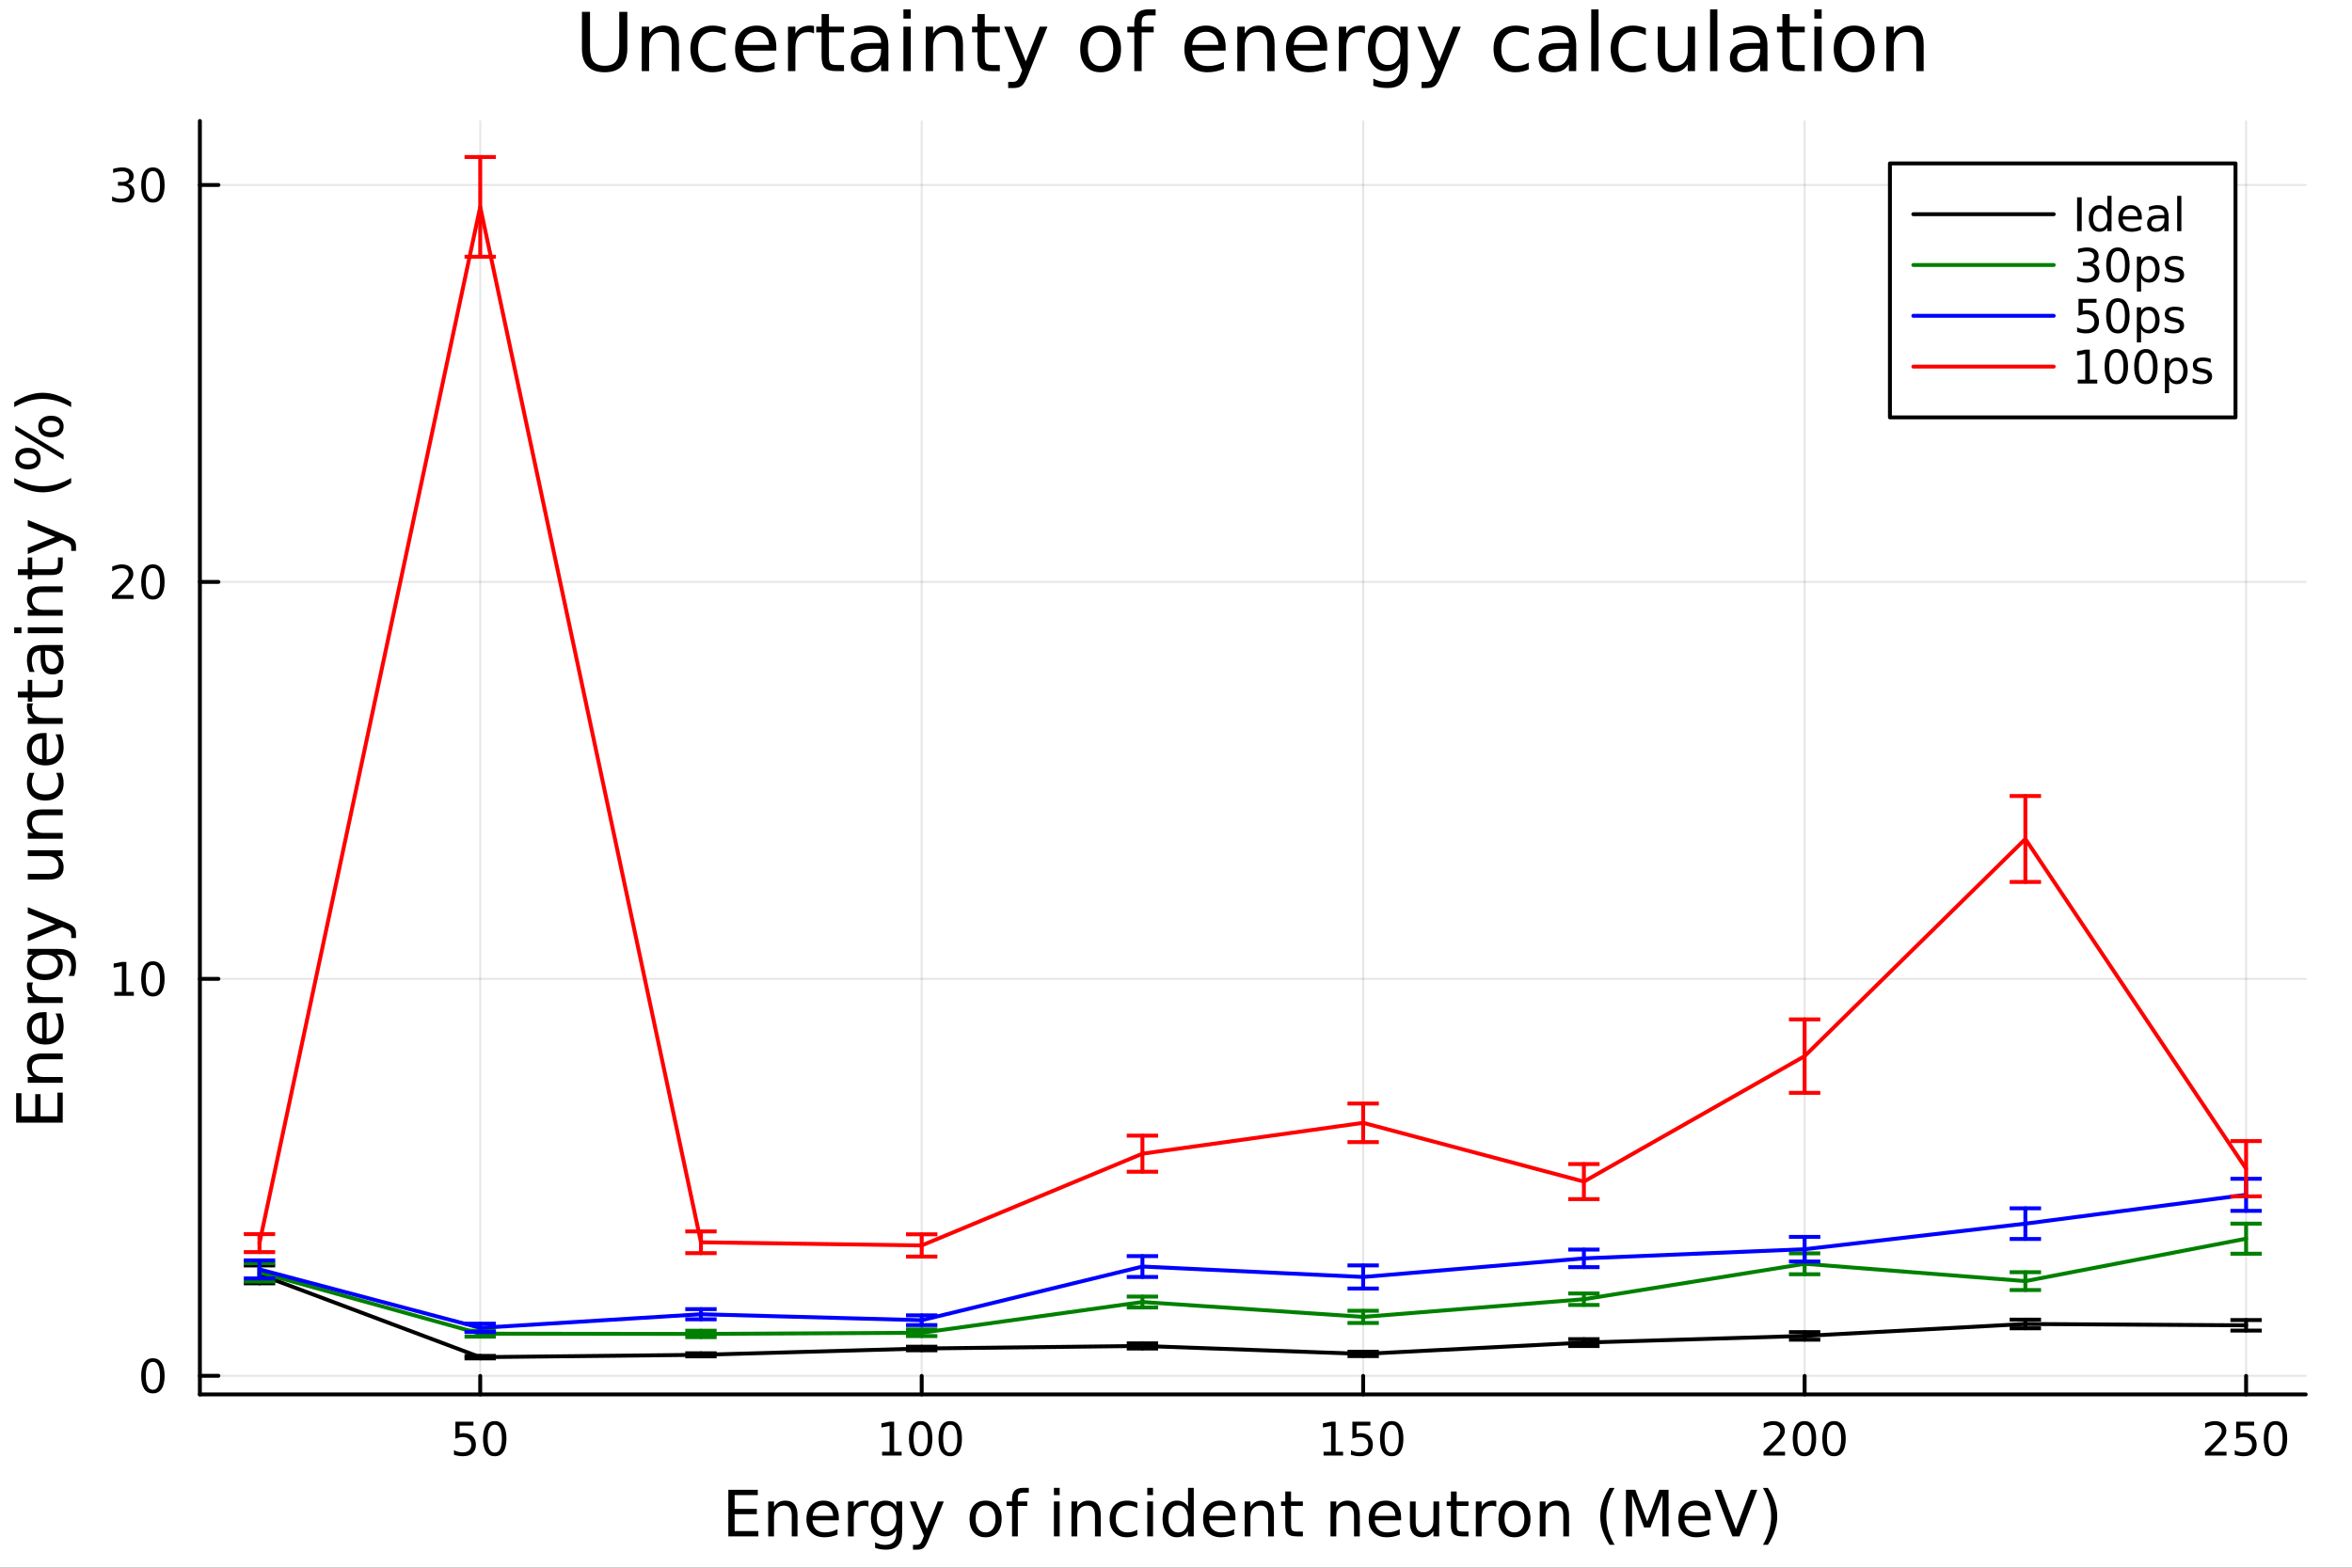 <?xml version="1.0" encoding="utf-8"?>
<svg xmlns="http://www.w3.org/2000/svg" xmlns:xlink="http://www.w3.org/1999/xlink" width="600" height="400" viewBox="0 0 2400 1600">
<rect x="0" y="0" width="2400" height="1600" fill="#333333" stroke="none"/>
<defs>
  <clipPath id="clip860">
    <rect x="0" y="0" width="2400" height="1600"/>
  </clipPath>
</defs>
<path clip-path="url(#clip860)" d="M0 1600 L2400 1600 L2400 0 L0 0  Z" fill="#ffffff" fill-rule="evenodd" fill-opacity="1"/>
<defs>
  <clipPath id="clip861">
    <rect x="480" y="0" width="1681" height="1600"/>
  </clipPath>
</defs>
<path clip-path="url(#clip860)" d="M203.964 1423.18 L2352.76 1423.18 L2352.76 123.472 L203.964 123.472  Z" fill="#ffffff" fill-rule="evenodd" fill-opacity="1"/>
<defs>
  <clipPath id="clip862">
    <rect x="203" y="123" width="2150" height="1301"/>
  </clipPath>
</defs>
<polyline clip-path="url(#clip862)" style="stroke:#000000; stroke-linecap:round; stroke-linejoin:round; stroke-width:2; stroke-opacity:0.1; fill:none" points="490.019,1423.18 490.019,123.472 "/>
<polyline clip-path="url(#clip862)" style="stroke:#000000; stroke-linecap:round; stroke-linejoin:round; stroke-width:2; stroke-opacity:0.1; fill:none" points="940.499,1423.18 940.499,123.472 "/>
<polyline clip-path="url(#clip862)" style="stroke:#000000; stroke-linecap:round; stroke-linejoin:round; stroke-width:2; stroke-opacity:0.1; fill:none" points="1390.98,1423.18 1390.98,123.472 "/>
<polyline clip-path="url(#clip862)" style="stroke:#000000; stroke-linecap:round; stroke-linejoin:round; stroke-width:2; stroke-opacity:0.1; fill:none" points="1841.46,1423.18 1841.46,123.472 "/>
<polyline clip-path="url(#clip862)" style="stroke:#000000; stroke-linecap:round; stroke-linejoin:round; stroke-width:2; stroke-opacity:0.1; fill:none" points="2291.94,1423.18 2291.94,123.472 "/>
<polyline clip-path="url(#clip862)" style="stroke:#000000; stroke-linecap:round; stroke-linejoin:round; stroke-width:2; stroke-opacity:0.1; fill:none" points="203.964,1404.16 2352.76,1404.16 "/>
<polyline clip-path="url(#clip862)" style="stroke:#000000; stroke-linecap:round; stroke-linejoin:round; stroke-width:2; stroke-opacity:0.1; fill:none" points="203.964,999.038 2352.76,999.038 "/>
<polyline clip-path="url(#clip862)" style="stroke:#000000; stroke-linecap:round; stroke-linejoin:round; stroke-width:2; stroke-opacity:0.1; fill:none" points="203.964,593.919 2352.76,593.919 "/>
<polyline clip-path="url(#clip862)" style="stroke:#000000; stroke-linecap:round; stroke-linejoin:round; stroke-width:2; stroke-opacity:0.1; fill:none" points="203.964,188.8 2352.76,188.8 "/>
<polyline clip-path="url(#clip860)" style="stroke:#000000; stroke-linecap:round; stroke-linejoin:round; stroke-width:4; stroke-opacity:1; fill:none" points="203.964,1423.18 2352.76,1423.18 "/>
<polyline clip-path="url(#clip860)" style="stroke:#000000; stroke-linecap:round; stroke-linejoin:round; stroke-width:4; stroke-opacity:1; fill:none" points="490.019,1423.18 490.019,1404.28 "/>
<polyline clip-path="url(#clip860)" style="stroke:#000000; stroke-linecap:round; stroke-linejoin:round; stroke-width:4; stroke-opacity:1; fill:none" points="940.499,1423.18 940.499,1404.28 "/>
<polyline clip-path="url(#clip860)" style="stroke:#000000; stroke-linecap:round; stroke-linejoin:round; stroke-width:4; stroke-opacity:1; fill:none" points="1390.98,1423.18 1390.98,1404.28 "/>
<polyline clip-path="url(#clip860)" style="stroke:#000000; stroke-linecap:round; stroke-linejoin:round; stroke-width:4; stroke-opacity:1; fill:none" points="1841.46,1423.18 1841.46,1404.28 "/>
<polyline clip-path="url(#clip860)" style="stroke:#000000; stroke-linecap:round; stroke-linejoin:round; stroke-width:4; stroke-opacity:1; fill:none" points="2291.94,1423.18 2291.94,1404.28 "/>
<path clip-path="url(#clip860)" d="M464.718 1451.02 L483.074 1451.02 L483.074 1454.96 L469 1454.96 L469 1463.43 Q470.019 1463.08 471.037 1462.92 Q472.056 1462.73 473.074 1462.73 Q478.861 1462.73 482.241 1465.9 Q485.621 1469.08 485.621 1474.49 Q485.621 1480.07 482.148 1483.17 Q478.676 1486.25 472.357 1486.25 Q470.181 1486.25 467.912 1485.88 Q465.667 1485.51 463.26 1484.77 L463.26 1480.07 Q465.343 1481.2 467.565 1481.76 Q469.787 1482.32 472.264 1482.32 Q476.269 1482.32 478.607 1480.21 Q480.945 1478.1 480.945 1474.49 Q480.945 1470.88 478.607 1468.77 Q476.269 1466.67 472.264 1466.67 Q470.389 1466.67 468.514 1467.08 Q466.662 1467.5 464.718 1468.38 L464.718 1451.02 Z" fill="#000000" fill-rule="nonzero" fill-opacity="1" /><path clip-path="url(#clip860)" d="M504.833 1454.1 Q501.222 1454.1 499.394 1457.66 Q497.588 1461.2 497.588 1468.33 Q497.588 1475.44 499.394 1479.01 Q501.222 1482.55 504.833 1482.55 Q508.468 1482.55 510.273 1479.01 Q512.102 1475.44 512.102 1468.33 Q512.102 1461.2 510.273 1457.66 Q508.468 1454.1 504.833 1454.1 M504.833 1450.39 Q510.644 1450.39 513.699 1455 Q516.778 1459.58 516.778 1468.33 Q516.778 1477.06 513.699 1481.67 Q510.644 1486.25 504.833 1486.25 Q499.023 1486.25 495.945 1481.67 Q492.889 1477.06 492.889 1468.33 Q492.889 1459.58 495.945 1455 Q499.023 1450.39 504.833 1450.39 Z" fill="#000000" fill-rule="nonzero" fill-opacity="1" /><path clip-path="url(#clip860)" d="M900.106 1481.64 L907.745 1481.64 L907.745 1455.28 L899.435 1456.95 L899.435 1452.69 L907.699 1451.02 L912.374 1451.02 L912.374 1481.64 L920.013 1481.64 L920.013 1485.58 L900.106 1485.58 L900.106 1481.64 Z" fill="#000000" fill-rule="nonzero" fill-opacity="1" /><path clip-path="url(#clip860)" d="M939.458 1454.1 Q935.847 1454.1 934.018 1457.66 Q932.212 1461.2 932.212 1468.33 Q932.212 1475.44 934.018 1479.01 Q935.847 1482.55 939.458 1482.55 Q943.092 1482.55 944.897 1479.01 Q946.726 1475.44 946.726 1468.33 Q946.726 1461.2 944.897 1457.66 Q943.092 1454.1 939.458 1454.1 M939.458 1450.39 Q945.268 1450.39 948.323 1455 Q951.402 1459.58 951.402 1468.33 Q951.402 1477.06 948.323 1481.67 Q945.268 1486.25 939.458 1486.25 Q933.647 1486.25 930.569 1481.67 Q927.513 1477.06 927.513 1468.33 Q927.513 1459.58 930.569 1455 Q933.647 1450.39 939.458 1450.39 Z" fill="#000000" fill-rule="nonzero" fill-opacity="1" /><path clip-path="url(#clip860)" d="M969.62 1454.1 Q966.008 1454.1 964.18 1457.66 Q962.374 1461.2 962.374 1468.33 Q962.374 1475.44 964.18 1479.01 Q966.008 1482.55 969.62 1482.55 Q973.254 1482.55 975.059 1479.01 Q976.888 1475.44 976.888 1468.33 Q976.888 1461.2 975.059 1457.66 Q973.254 1454.1 969.62 1454.1 M969.62 1450.39 Q975.43 1450.39 978.485 1455 Q981.564 1459.58 981.564 1468.33 Q981.564 1477.06 978.485 1481.67 Q975.43 1486.25 969.62 1486.25 Q963.809 1486.25 960.731 1481.67 Q957.675 1477.06 957.675 1468.33 Q957.675 1459.58 960.731 1455 Q963.809 1450.39 969.62 1450.39 Z" fill="#000000" fill-rule="nonzero" fill-opacity="1" /><path clip-path="url(#clip860)" d="M1350.59 1481.64 L1358.23 1481.64 L1358.23 1455.28 L1349.92 1456.95 L1349.92 1452.69 L1358.18 1451.02 L1362.86 1451.02 L1362.86 1481.64 L1370.49 1481.64 L1370.49 1485.58 L1350.59 1485.58 L1350.59 1481.64 Z" fill="#000000" fill-rule="nonzero" fill-opacity="1" /><path clip-path="url(#clip860)" d="M1379.98 1451.02 L1398.34 1451.02 L1398.34 1454.96 L1384.27 1454.96 L1384.27 1463.43 Q1385.29 1463.08 1386.3 1462.92 Q1387.32 1462.73 1388.34 1462.73 Q1394.13 1462.73 1397.51 1465.9 Q1400.89 1469.08 1400.89 1474.49 Q1400.89 1480.07 1397.42 1483.17 Q1393.94 1486.25 1387.62 1486.25 Q1385.45 1486.25 1383.18 1485.88 Q1380.93 1485.51 1378.53 1484.77 L1378.53 1480.07 Q1380.61 1481.2 1382.83 1481.76 Q1385.05 1482.32 1387.53 1482.32 Q1391.54 1482.32 1393.87 1480.21 Q1396.21 1478.1 1396.21 1474.49 Q1396.21 1470.88 1393.87 1468.77 Q1391.54 1466.67 1387.53 1466.67 Q1385.66 1466.67 1383.78 1467.08 Q1381.93 1467.5 1379.98 1468.38 L1379.98 1451.02 Z" fill="#000000" fill-rule="nonzero" fill-opacity="1" /><path clip-path="url(#clip860)" d="M1420.1 1454.1 Q1416.49 1454.1 1414.66 1457.66 Q1412.85 1461.2 1412.85 1468.33 Q1412.85 1475.44 1414.66 1479.01 Q1416.49 1482.55 1420.1 1482.55 Q1423.73 1482.55 1425.54 1479.01 Q1427.37 1475.44 1427.37 1468.33 Q1427.37 1461.2 1425.54 1457.66 Q1423.73 1454.1 1420.1 1454.1 M1420.1 1450.39 Q1425.91 1450.39 1428.97 1455 Q1432.04 1459.58 1432.04 1468.33 Q1432.04 1477.06 1428.97 1481.67 Q1425.91 1486.25 1420.1 1486.25 Q1414.29 1486.25 1411.21 1481.67 Q1408.16 1477.06 1408.16 1468.33 Q1408.16 1459.58 1411.21 1455 Q1414.29 1450.39 1420.1 1450.39 Z" fill="#000000" fill-rule="nonzero" fill-opacity="1" /><path clip-path="url(#clip860)" d="M1805.15 1481.64 L1821.47 1481.64 L1821.47 1485.58 L1799.53 1485.58 L1799.53 1481.64 Q1802.19 1478.89 1806.77 1474.26 Q1811.38 1469.61 1812.56 1468.27 Q1814.81 1465.74 1815.69 1464.01 Q1816.59 1462.25 1816.59 1460.56 Q1816.59 1457.8 1814.64 1456.07 Q1812.72 1454.33 1809.62 1454.33 Q1807.42 1454.33 1804.97 1455.09 Q1802.54 1455.86 1799.76 1457.41 L1799.76 1452.69 Q1802.58 1451.55 1805.04 1450.97 Q1807.49 1450.39 1809.53 1450.39 Q1814.9 1450.39 1818.09 1453.08 Q1821.29 1455.77 1821.29 1460.26 Q1821.29 1462.39 1820.48 1464.31 Q1819.69 1466.2 1817.58 1468.8 Q1817 1469.47 1813.9 1472.69 Q1810.8 1475.88 1805.15 1481.64 Z" fill="#000000" fill-rule="nonzero" fill-opacity="1" /><path clip-path="url(#clip860)" d="M1841.29 1454.1 Q1837.68 1454.1 1835.85 1457.66 Q1834.04 1461.2 1834.04 1468.33 Q1834.04 1475.44 1835.85 1479.01 Q1837.68 1482.55 1841.29 1482.55 Q1844.92 1482.55 1846.73 1479.01 Q1848.56 1475.44 1848.56 1468.33 Q1848.56 1461.2 1846.73 1457.66 Q1844.92 1454.1 1841.29 1454.1 M1841.29 1450.39 Q1847.1 1450.39 1850.15 1455 Q1853.23 1459.58 1853.23 1468.33 Q1853.23 1477.06 1850.15 1481.67 Q1847.1 1486.25 1841.29 1486.25 Q1835.48 1486.25 1832.4 1481.67 Q1829.34 1477.06 1829.34 1468.33 Q1829.34 1459.58 1832.4 1455 Q1835.48 1450.39 1841.29 1450.39 Z" fill="#000000" fill-rule="nonzero" fill-opacity="1" /><path clip-path="url(#clip860)" d="M1871.45 1454.1 Q1867.84 1454.1 1866.01 1457.66 Q1864.2 1461.2 1864.2 1468.33 Q1864.2 1475.44 1866.01 1479.01 Q1867.84 1482.55 1871.45 1482.55 Q1875.08 1482.55 1876.89 1479.01 Q1878.72 1475.44 1878.72 1468.33 Q1878.72 1461.2 1876.89 1457.66 Q1875.08 1454.1 1871.45 1454.1 M1871.45 1450.39 Q1877.26 1450.39 1880.31 1455 Q1883.39 1459.58 1883.39 1468.33 Q1883.39 1477.06 1880.31 1481.67 Q1877.26 1486.25 1871.45 1486.25 Q1865.64 1486.25 1862.56 1481.67 Q1859.5 1477.06 1859.5 1468.33 Q1859.5 1459.58 1862.56 1455 Q1865.64 1450.39 1871.45 1450.39 Z" fill="#000000" fill-rule="nonzero" fill-opacity="1" /><path clip-path="url(#clip860)" d="M2255.63 1481.64 L2271.95 1481.64 L2271.95 1485.58 L2250.01 1485.58 L2250.01 1481.64 Q2252.67 1478.89 2257.25 1474.26 Q2261.86 1469.61 2263.04 1468.27 Q2265.29 1465.74 2266.17 1464.01 Q2267.07 1462.25 2267.07 1460.56 Q2267.07 1457.8 2265.12 1456.07 Q2263.2 1454.33 2260.1 1454.33 Q2257.9 1454.33 2255.45 1455.09 Q2253.02 1455.86 2250.24 1457.41 L2250.24 1452.69 Q2253.06 1451.55 2255.52 1450.97 Q2257.97 1450.39 2260.01 1450.39 Q2265.38 1450.39 2268.57 1453.08 Q2271.77 1455.77 2271.77 1460.26 Q2271.77 1462.39 2270.96 1464.31 Q2270.17 1466.2 2268.06 1468.8 Q2267.49 1469.47 2264.38 1472.69 Q2261.28 1475.88 2255.63 1481.64 Z" fill="#000000" fill-rule="nonzero" fill-opacity="1" /><path clip-path="url(#clip860)" d="M2281.81 1451.02 L2300.17 1451.02 L2300.17 1454.96 L2286.1 1454.96 L2286.1 1463.43 Q2287.11 1463.08 2288.13 1462.92 Q2289.15 1462.73 2290.17 1462.73 Q2295.96 1462.73 2299.34 1465.9 Q2302.72 1469.08 2302.72 1474.49 Q2302.72 1480.07 2299.24 1483.17 Q2295.77 1486.25 2289.45 1486.25 Q2287.28 1486.25 2285.01 1485.88 Q2282.76 1485.51 2280.36 1484.77 L2280.36 1480.07 Q2282.44 1481.2 2284.66 1481.76 Q2286.88 1482.32 2289.36 1482.32 Q2293.36 1482.32 2295.7 1480.21 Q2298.04 1478.1 2298.04 1474.49 Q2298.04 1470.88 2295.7 1468.77 Q2293.36 1466.67 2289.36 1466.67 Q2287.49 1466.67 2285.61 1467.08 Q2283.76 1467.5 2281.81 1468.38 L2281.81 1451.02 Z" fill="#000000" fill-rule="nonzero" fill-opacity="1" /><path clip-path="url(#clip860)" d="M2321.93 1454.1 Q2318.32 1454.1 2316.49 1457.66 Q2314.68 1461.2 2314.68 1468.33 Q2314.68 1475.44 2316.49 1479.01 Q2318.32 1482.55 2321.93 1482.55 Q2325.56 1482.55 2327.37 1479.01 Q2329.2 1475.44 2329.2 1468.33 Q2329.2 1461.2 2327.37 1457.66 Q2325.56 1454.1 2321.93 1454.1 M2321.93 1450.39 Q2327.74 1450.39 2330.79 1455 Q2333.87 1459.58 2333.87 1468.33 Q2333.87 1477.06 2330.79 1481.67 Q2327.74 1486.25 2321.93 1486.25 Q2316.12 1486.25 2313.04 1481.67 Q2309.98 1477.06 2309.98 1468.33 Q2309.98 1459.58 2313.04 1455 Q2316.12 1450.39 2321.93 1450.39 Z" fill="#000000" fill-rule="nonzero" fill-opacity="1" /><path clip-path="url(#clip860)" d="M743.211 1520.52 L773.257 1520.52 L773.257 1525.93 L749.64 1525.93 L749.64 1540 L772.27 1540 L772.27 1545.41 L749.64 1545.41 L749.64 1562.63 L773.83 1562.63 L773.83 1568.04 L743.211 1568.04 L743.211 1520.52 Z" fill="#000000" fill-rule="nonzero" fill-opacity="1" /><path clip-path="url(#clip860)" d="M813.775 1546.53 L813.775 1568.04 L807.918 1568.04 L807.918 1546.72 Q807.918 1541.66 805.945 1539.14 Q803.971 1536.63 800.025 1536.63 Q795.282 1536.63 792.545 1539.65 Q789.808 1542.68 789.808 1547.9 L789.808 1568.04 L783.919 1568.04 L783.919 1532.4 L789.808 1532.4 L789.808 1537.93 Q791.908 1534.72 794.741 1533.13 Q797.606 1531.54 801.33 1531.54 Q807.473 1531.54 810.624 1535.36 Q813.775 1539.14 813.775 1546.53 Z" fill="#000000" fill-rule="nonzero" fill-opacity="1" /><path clip-path="url(#clip860)" d="M855.947 1548.76 L855.947 1551.62 L829.02 1551.62 Q829.402 1557.67 832.649 1560.85 Q835.927 1564 841.752 1564 Q845.126 1564 848.277 1563.17 Q851.46 1562.35 854.579 1560.69 L854.579 1566.23 Q851.428 1567.57 848.118 1568.27 Q844.807 1568.97 841.402 1568.97 Q832.872 1568.97 827.875 1564 Q822.909 1559.04 822.909 1550.57 Q822.909 1541.82 827.62 1536.69 Q832.362 1531.54 840.383 1531.54 Q847.576 1531.54 851.746 1536.18 Q855.947 1540.8 855.947 1548.76 M850.091 1547.04 Q850.027 1542.23 847.385 1539.37 Q844.776 1536.5 840.447 1536.5 Q835.545 1536.5 832.585 1539.27 Q829.657 1542.04 829.211 1547.07 L850.091 1547.04 Z" fill="#000000" fill-rule="nonzero" fill-opacity="1" /><path clip-path="url(#clip860)" d="M886.216 1537.87 Q885.23 1537.3 884.052 1537.04 Q882.906 1536.76 881.506 1536.76 Q876.54 1536.76 873.867 1540 Q871.225 1543.22 871.225 1549.27 L871.225 1568.04 L865.337 1568.04 L865.337 1532.4 L871.225 1532.4 L871.225 1537.93 Q873.071 1534.69 876.031 1533.13 Q878.991 1531.54 883.224 1531.54 Q883.829 1531.54 884.561 1531.63 Q885.293 1531.7 886.184 1531.85 L886.216 1537.87 Z" fill="#000000" fill-rule="nonzero" fill-opacity="1" /><path clip-path="url(#clip860)" d="M914.671 1549.81 Q914.671 1543.44 912.029 1539.94 Q909.419 1536.44 904.677 1536.44 Q899.966 1536.44 897.324 1539.94 Q894.715 1543.44 894.715 1549.81 Q894.715 1556.14 897.324 1559.64 Q899.966 1563.14 904.677 1563.14 Q909.419 1563.14 912.029 1559.64 Q914.671 1556.14 914.671 1549.81 M920.527 1563.62 Q920.527 1572.72 916.485 1577.15 Q912.443 1581.6 904.104 1581.6 Q901.017 1581.6 898.279 1581.13 Q895.542 1580.68 892.964 1579.72 L892.964 1574.03 Q895.542 1575.43 898.057 1576.1 Q900.571 1576.76 903.181 1576.76 Q908.942 1576.76 911.806 1573.74 Q914.671 1570.75 914.671 1564.67 L914.671 1561.77 Q912.857 1564.92 910.024 1566.48 Q907.191 1568.04 903.245 1568.04 Q896.688 1568.04 892.677 1563.05 Q888.667 1558.05 888.667 1549.81 Q888.667 1541.53 892.677 1536.53 Q896.688 1531.54 903.245 1531.54 Q907.191 1531.54 910.024 1533.1 Q912.857 1534.66 914.671 1537.81 L914.671 1532.4 L920.527 1532.4 L920.527 1563.62 Z" fill="#000000" fill-rule="nonzero" fill-opacity="1" /><path clip-path="url(#clip860)" d="M947.423 1571.35 Q944.94 1577.72 942.585 1579.66 Q940.229 1581.6 936.283 1581.6 L931.604 1581.6 L931.604 1576.7 L935.041 1576.7 Q937.46 1576.7 938.797 1575.56 Q940.134 1574.41 941.757 1570.14 L942.807 1567.47 L928.389 1532.4 L934.596 1532.4 L945.736 1560.28 L956.876 1532.4 L963.082 1532.4 L947.423 1571.35 Z" fill="#000000" fill-rule="nonzero" fill-opacity="1" /><path clip-path="url(#clip860)" d="M1005.7 1536.5 Q1000.99 1536.5 998.253 1540.19 Q995.515 1543.85 995.515 1550.25 Q995.515 1556.65 998.221 1560.34 Q1000.96 1564 1005.7 1564 Q1010.38 1564 1013.12 1560.31 Q1015.85 1556.62 1015.85 1550.25 Q1015.85 1543.92 1013.12 1540.23 Q1010.38 1536.5 1005.7 1536.5 M1005.7 1531.54 Q1013.34 1531.54 1017.7 1536.5 Q1022.06 1541.47 1022.06 1550.25 Q1022.06 1559 1017.7 1564 Q1013.34 1568.97 1005.7 1568.97 Q998.03 1568.97 993.669 1564 Q989.341 1559 989.341 1550.25 Q989.341 1541.47 993.669 1536.5 Q998.03 1531.54 1005.7 1531.54 Z" fill="#000000" fill-rule="nonzero" fill-opacity="1" /><path clip-path="url(#clip860)" d="M1049.81 1518.52 L1049.81 1523.39 L1044.21 1523.39 Q1041.06 1523.39 1039.82 1524.66 Q1038.61 1525.93 1038.61 1529.24 L1038.61 1532.4 L1048.26 1532.4 L1048.26 1536.95 L1038.61 1536.95 L1038.61 1568.04 L1032.72 1568.04 L1032.72 1536.95 L1027.12 1536.95 L1027.12 1532.4 L1032.72 1532.4 L1032.72 1529.91 Q1032.72 1523.96 1035.49 1521.26 Q1038.26 1518.52 1044.28 1518.52 L1049.81 1518.52 Z" fill="#000000" fill-rule="nonzero" fill-opacity="1" /><path clip-path="url(#clip860)" d="M1075.44 1532.4 L1081.29 1532.4 L1081.29 1568.04 L1075.44 1568.04 L1075.44 1532.4 M1075.44 1518.52 L1081.29 1518.52 L1081.29 1525.93 L1075.44 1525.93 L1075.44 1518.52 Z" fill="#000000" fill-rule="nonzero" fill-opacity="1" /><path clip-path="url(#clip860)" d="M1123.18 1546.53 L1123.18 1568.04 L1117.32 1568.04 L1117.32 1546.72 Q1117.32 1541.66 1115.35 1539.14 Q1113.38 1536.63 1109.43 1536.63 Q1104.69 1536.63 1101.95 1539.65 Q1099.21 1542.68 1099.21 1547.9 L1099.21 1568.04 L1093.32 1568.04 L1093.32 1532.4 L1099.21 1532.4 L1099.21 1537.93 Q1101.31 1534.72 1104.15 1533.13 Q1107.01 1531.54 1110.73 1531.54 Q1116.88 1531.54 1120.03 1535.36 Q1123.18 1539.14 1123.18 1546.53 Z" fill="#000000" fill-rule="nonzero" fill-opacity="1" /><path clip-path="url(#clip860)" d="M1160.51 1533.76 L1160.51 1539.24 Q1158.03 1537.87 1155.52 1537.2 Q1153.03 1536.5 1150.49 1536.5 Q1144.79 1536.5 1141.64 1540.13 Q1138.49 1543.73 1138.49 1550.25 Q1138.49 1556.78 1141.64 1560.4 Q1144.79 1564 1150.49 1564 Q1153.03 1564 1155.52 1563.33 Q1158.03 1562.63 1160.51 1561.26 L1160.51 1566.68 Q1158.06 1567.82 1155.42 1568.39 Q1152.81 1568.97 1149.85 1568.97 Q1141.8 1568.97 1137.06 1563.91 Q1132.31 1558.85 1132.31 1550.25 Q1132.31 1541.53 1137.09 1536.53 Q1141.89 1531.54 1150.23 1531.54 Q1152.94 1531.54 1155.52 1532.11 Q1158.1 1532.65 1160.51 1533.76 Z" fill="#000000" fill-rule="nonzero" fill-opacity="1" /><path clip-path="url(#clip860)" d="M1170.7 1532.4 L1176.56 1532.4 L1176.56 1568.04 L1170.7 1568.04 L1170.7 1532.4 M1170.7 1518.52 L1176.56 1518.52 L1176.56 1525.93 L1170.7 1525.93 L1170.7 1518.52 Z" fill="#000000" fill-rule="nonzero" fill-opacity="1" /><path clip-path="url(#clip860)" d="M1212.27 1537.81 L1212.27 1518.52 L1218.12 1518.52 L1218.12 1568.04 L1212.27 1568.04 L1212.27 1562.7 Q1210.42 1565.88 1207.59 1567.44 Q1204.79 1568.97 1200.84 1568.97 Q1194.38 1568.97 1190.31 1563.81 Q1186.26 1558.65 1186.26 1550.25 Q1186.26 1541.85 1190.31 1536.69 Q1194.38 1531.54 1200.84 1531.54 Q1204.79 1531.54 1207.59 1533.1 Q1210.42 1534.62 1212.27 1537.81 M1192.31 1550.25 Q1192.31 1556.71 1194.95 1560.4 Q1197.63 1564.07 1202.27 1564.07 Q1206.92 1564.07 1209.59 1560.4 Q1212.27 1556.71 1212.27 1550.25 Q1212.27 1543.79 1209.59 1540.13 Q1206.92 1536.44 1202.27 1536.44 Q1197.63 1536.44 1194.95 1540.13 Q1192.31 1543.79 1192.31 1550.25 Z" fill="#000000" fill-rule="nonzero" fill-opacity="1" /><path clip-path="url(#clip860)" d="M1260.68 1548.76 L1260.68 1551.62 L1233.75 1551.62 Q1234.13 1557.67 1237.38 1560.85 Q1240.66 1564 1246.48 1564 Q1249.86 1564 1253.01 1563.17 Q1256.19 1562.35 1259.31 1560.69 L1259.31 1566.23 Q1256.16 1567.57 1252.85 1568.27 Q1249.54 1568.97 1246.13 1568.97 Q1237.6 1568.97 1232.61 1564 Q1227.64 1559.04 1227.64 1550.57 Q1227.64 1541.82 1232.35 1536.69 Q1237.09 1531.54 1245.11 1531.54 Q1252.31 1531.54 1256.48 1536.18 Q1260.68 1540.8 1260.68 1548.76 M1254.82 1547.04 Q1254.76 1542.23 1252.12 1539.37 Q1249.51 1536.5 1245.18 1536.5 Q1240.28 1536.5 1237.32 1539.27 Q1234.39 1542.04 1233.94 1547.07 L1254.82 1547.04 Z" fill="#000000" fill-rule="nonzero" fill-opacity="1" /><path clip-path="url(#clip860)" d="M1299.92 1546.53 L1299.92 1568.04 L1294.07 1568.04 L1294.07 1546.72 Q1294.07 1541.66 1292.09 1539.14 Q1290.12 1536.63 1286.17 1536.63 Q1281.43 1536.63 1278.69 1539.65 Q1275.96 1542.68 1275.96 1547.9 L1275.96 1568.04 L1270.07 1568.04 L1270.07 1532.4 L1275.96 1532.4 L1275.96 1537.93 Q1278.06 1534.72 1280.89 1533.13 Q1283.75 1531.54 1287.48 1531.54 Q1293.62 1531.54 1296.77 1535.36 Q1299.92 1539.14 1299.92 1546.53 Z" fill="#000000" fill-rule="nonzero" fill-opacity="1" /><path clip-path="url(#clip860)" d="M1317.4 1522.27 L1317.4 1532.4 L1329.46 1532.4 L1329.46 1536.95 L1317.4 1536.95 L1317.4 1556.3 Q1317.4 1560.66 1318.58 1561.9 Q1319.78 1563.14 1323.44 1563.14 L1329.46 1563.14 L1329.46 1568.04 L1323.44 1568.04 Q1316.67 1568.04 1314.09 1565.53 Q1311.51 1562.98 1311.51 1556.3 L1311.51 1536.95 L1307.21 1536.95 L1307.21 1532.4 L1311.51 1532.4 L1311.51 1522.27 L1317.4 1522.27 Z" fill="#000000" fill-rule="nonzero" fill-opacity="1" /><path clip-path="url(#clip860)" d="M1387.52 1546.53 L1387.52 1568.04 L1381.66 1568.04 L1381.66 1546.72 Q1381.66 1541.66 1379.69 1539.14 Q1377.71 1536.63 1373.77 1536.63 Q1369.02 1536.63 1366.29 1539.65 Q1363.55 1542.68 1363.55 1547.9 L1363.55 1568.04 L1357.66 1568.04 L1357.66 1532.4 L1363.55 1532.4 L1363.55 1537.93 Q1365.65 1534.72 1368.48 1533.13 Q1371.35 1531.54 1375.07 1531.54 Q1381.21 1531.54 1384.36 1535.36 Q1387.52 1539.14 1387.52 1546.53 Z" fill="#000000" fill-rule="nonzero" fill-opacity="1" /><path clip-path="url(#clip860)" d="M1429.69 1548.76 L1429.69 1551.62 L1402.76 1551.62 Q1403.14 1557.67 1406.39 1560.85 Q1409.67 1564 1415.49 1564 Q1418.87 1564 1422.02 1563.17 Q1425.2 1562.35 1428.32 1560.69 L1428.32 1566.23 Q1425.17 1567.57 1421.86 1568.27 Q1418.55 1568.97 1415.14 1568.97 Q1406.61 1568.97 1401.62 1564 Q1396.65 1559.04 1396.65 1550.57 Q1396.65 1541.82 1401.36 1536.69 Q1406.1 1531.54 1414.12 1531.54 Q1421.32 1531.54 1425.49 1536.18 Q1429.69 1540.8 1429.69 1548.76 M1423.83 1547.04 Q1423.77 1542.23 1421.13 1539.37 Q1418.52 1536.5 1414.19 1536.5 Q1409.29 1536.5 1406.33 1539.27 Q1403.4 1542.04 1402.95 1547.07 L1423.83 1547.04 Z" fill="#000000" fill-rule="nonzero" fill-opacity="1" /><path clip-path="url(#clip860)" d="M1438.7 1553.98 L1438.7 1532.4 L1444.55 1532.4 L1444.55 1553.75 Q1444.55 1558.81 1446.53 1561.36 Q1448.5 1563.87 1452.45 1563.87 Q1457.19 1563.87 1459.93 1560.85 Q1462.69 1557.83 1462.69 1552.61 L1462.69 1532.4 L1468.55 1532.4 L1468.55 1568.04 L1462.69 1568.04 L1462.69 1562.57 Q1460.56 1565.82 1457.73 1567.41 Q1454.93 1568.97 1451.2 1568.97 Q1445.06 1568.97 1441.88 1565.15 Q1438.7 1561.33 1438.7 1553.98 M1453.43 1531.54 L1453.43 1531.54 Z" fill="#000000" fill-rule="nonzero" fill-opacity="1" /><path clip-path="url(#clip860)" d="M1486.41 1522.27 L1486.41 1532.4 L1498.47 1532.4 L1498.47 1536.95 L1486.41 1536.95 L1486.41 1556.3 Q1486.41 1560.66 1487.58 1561.9 Q1488.79 1563.14 1492.45 1563.14 L1498.47 1563.14 L1498.47 1568.04 L1492.45 1568.04 Q1485.67 1568.04 1483.1 1565.53 Q1480.52 1562.98 1480.52 1556.3 L1480.52 1536.95 L1476.22 1536.95 L1476.22 1532.4 L1480.52 1532.4 L1480.52 1522.27 L1486.41 1522.27 Z" fill="#000000" fill-rule="nonzero" fill-opacity="1" /><path clip-path="url(#clip860)" d="M1526.83 1537.87 Q1525.84 1537.3 1524.66 1537.04 Q1523.52 1536.76 1522.12 1536.76 Q1517.15 1536.76 1514.48 1540 Q1511.84 1543.22 1511.84 1549.27 L1511.84 1568.04 L1505.95 1568.04 L1505.95 1532.4 L1511.84 1532.4 L1511.84 1537.93 Q1513.68 1534.69 1516.64 1533.13 Q1519.6 1531.54 1523.84 1531.54 Q1524.44 1531.54 1525.17 1531.63 Q1525.91 1531.7 1526.8 1531.85 L1526.83 1537.87 Z" fill="#000000" fill-rule="nonzero" fill-opacity="1" /><path clip-path="url(#clip860)" d="M1545.35 1536.5 Q1540.64 1536.5 1537.91 1540.19 Q1535.17 1543.85 1535.17 1550.25 Q1535.17 1556.65 1537.87 1560.34 Q1540.61 1564 1545.35 1564 Q1550.03 1564 1552.77 1560.31 Q1555.51 1556.62 1555.51 1550.25 Q1555.51 1543.92 1552.77 1540.23 Q1550.03 1536.5 1545.35 1536.5 M1545.35 1531.54 Q1552.99 1531.54 1557.35 1536.5 Q1561.71 1541.47 1561.71 1550.25 Q1561.71 1559 1557.35 1564 Q1552.99 1568.97 1545.35 1568.97 Q1537.68 1568.97 1533.32 1564 Q1528.99 1559 1528.99 1550.25 Q1528.99 1541.47 1533.32 1536.5 Q1537.68 1531.54 1545.35 1531.54 Z" fill="#000000" fill-rule="nonzero" fill-opacity="1" /><path clip-path="url(#clip860)" d="M1601.05 1546.53 L1601.05 1568.04 L1595.2 1568.04 L1595.2 1546.72 Q1595.2 1541.66 1593.22 1539.14 Q1591.25 1536.63 1587.3 1536.63 Q1582.56 1536.63 1579.82 1539.65 Q1577.09 1542.68 1577.09 1547.9 L1577.09 1568.04 L1571.2 1568.04 L1571.2 1532.4 L1577.09 1532.4 L1577.09 1537.93 Q1579.19 1534.72 1582.02 1533.13 Q1584.88 1531.54 1588.61 1531.54 Q1594.75 1531.54 1597.9 1535.36 Q1601.05 1539.14 1601.05 1546.53 Z" fill="#000000" fill-rule="nonzero" fill-opacity="1" /><path clip-path="url(#clip860)" d="M1647.52 1518.58 Q1643.26 1525.9 1641.19 1533.06 Q1639.12 1540.23 1639.12 1547.58 Q1639.12 1554.93 1641.19 1562.16 Q1643.29 1569.35 1647.52 1576.64 L1642.43 1576.64 Q1637.66 1569.16 1635.27 1561.93 Q1632.91 1554.71 1632.91 1547.58 Q1632.91 1540.48 1635.27 1533.29 Q1637.62 1526.09 1642.43 1518.58 L1647.52 1518.58 Z" fill="#000000" fill-rule="nonzero" fill-opacity="1" /><path clip-path="url(#clip860)" d="M1659.14 1520.52 L1668.72 1520.52 L1680.85 1552.86 L1693.04 1520.52 L1702.62 1520.52 L1702.62 1568.04 L1696.35 1568.04 L1696.35 1526.32 L1684.09 1558.91 L1677.63 1558.91 L1665.38 1526.32 L1665.38 1568.04 L1659.14 1568.04 L1659.14 1520.52 Z" fill="#000000" fill-rule="nonzero" fill-opacity="1" /><path clip-path="url(#clip860)" d="M1745.62 1548.76 L1745.62 1551.62 L1718.69 1551.62 Q1719.07 1557.67 1722.32 1560.85 Q1725.6 1564 1731.42 1564 Q1734.8 1564 1737.95 1563.17 Q1741.13 1562.35 1744.25 1560.69 L1744.25 1566.23 Q1741.1 1567.57 1737.79 1568.27 Q1734.48 1568.97 1731.07 1568.97 Q1722.54 1568.97 1717.55 1564 Q1712.58 1559.04 1712.58 1550.57 Q1712.58 1541.82 1717.29 1536.69 Q1722.03 1531.54 1730.05 1531.54 Q1737.25 1531.54 1741.42 1536.18 Q1745.62 1540.8 1745.62 1548.76 M1739.76 1547.04 Q1739.7 1542.23 1737.06 1539.37 Q1734.45 1536.5 1730.12 1536.5 Q1725.22 1536.5 1722.26 1539.27 Q1719.33 1542.04 1718.88 1547.07 L1739.76 1547.04 Z" fill="#000000" fill-rule="nonzero" fill-opacity="1" /><path clip-path="url(#clip860)" d="M1767.74 1568.04 L1749.6 1520.52 L1756.31 1520.52 L1771.37 1560.53 L1786.45 1520.52 L1793.14 1520.52 L1775.03 1568.04 L1767.74 1568.04 Z" fill="#000000" fill-rule="nonzero" fill-opacity="1" /><path clip-path="url(#clip860)" d="M1798.9 1518.58 L1803.99 1518.58 Q1808.77 1526.09 1811.12 1533.29 Q1813.51 1540.48 1813.51 1547.58 Q1813.51 1554.71 1811.12 1561.93 Q1808.77 1569.16 1803.99 1576.64 L1798.9 1576.64 Q1803.13 1569.35 1805.2 1562.16 Q1807.3 1554.93 1807.3 1547.58 Q1807.3 1540.23 1805.2 1533.06 Q1803.13 1525.9 1798.9 1518.58 Z" fill="#000000" fill-rule="nonzero" fill-opacity="1" /><polyline clip-path="url(#clip860)" style="stroke:#000000; stroke-linecap:round; stroke-linejoin:round; stroke-width:4; stroke-opacity:1; fill:none" points="203.964,1423.18 203.964,123.472 "/>
<polyline clip-path="url(#clip860)" style="stroke:#000000; stroke-linecap:round; stroke-linejoin:round; stroke-width:4; stroke-opacity:1; fill:none" points="203.964,1404.16 222.861,1404.16 "/>
<polyline clip-path="url(#clip860)" style="stroke:#000000; stroke-linecap:round; stroke-linejoin:round; stroke-width:4; stroke-opacity:1; fill:none" points="203.964,999.038 222.861,999.038 "/>
<polyline clip-path="url(#clip860)" style="stroke:#000000; stroke-linecap:round; stroke-linejoin:round; stroke-width:4; stroke-opacity:1; fill:none" points="203.964,593.919 222.861,593.919 "/>
<polyline clip-path="url(#clip860)" style="stroke:#000000; stroke-linecap:round; stroke-linejoin:round; stroke-width:4; stroke-opacity:1; fill:none" points="203.964,188.8 222.861,188.8 "/>
<path clip-path="url(#clip860)" d="M156.019 1389.96 Q152.408 1389.96 150.579 1393.52 Q148.774 1397.06 148.774 1404.19 Q148.774 1411.3 150.579 1414.86 Q152.408 1418.4 156.019 1418.4 Q159.653 1418.4 161.459 1414.86 Q163.288 1411.3 163.288 1404.19 Q163.288 1397.06 161.459 1393.52 Q159.653 1389.96 156.019 1389.96 M156.019 1386.25 Q161.829 1386.25 164.885 1390.86 Q167.964 1395.44 167.964 1404.19 Q167.964 1412.92 164.885 1417.52 Q161.829 1422.11 156.019 1422.11 Q150.209 1422.11 147.13 1417.52 Q144.075 1412.92 144.075 1404.19 Q144.075 1395.44 147.13 1390.86 Q150.209 1386.25 156.019 1386.25 Z" fill="#000000" fill-rule="nonzero" fill-opacity="1" /><path clip-path="url(#clip860)" d="M116.668 1012.38 L124.306 1012.38 L124.306 986.017 L115.996 987.684 L115.996 983.425 L124.26 981.758 L128.936 981.758 L128.936 1012.38 L136.575 1012.38 L136.575 1016.32 L116.668 1016.32 L116.668 1012.38 Z" fill="#000000" fill-rule="nonzero" fill-opacity="1" /><path clip-path="url(#clip860)" d="M156.019 984.837 Q152.408 984.837 150.579 988.401 Q148.774 991.943 148.774 999.073 Q148.774 1006.18 150.579 1009.74 Q152.408 1013.29 156.019 1013.29 Q159.653 1013.29 161.459 1009.74 Q163.288 1006.18 163.288 999.073 Q163.288 991.943 161.459 988.401 Q159.653 984.837 156.019 984.837 M156.019 981.133 Q161.829 981.133 164.885 985.739 Q167.964 990.323 167.964 999.073 Q167.964 1007.8 164.885 1012.41 Q161.829 1016.99 156.019 1016.99 Q150.209 1016.99 147.13 1012.41 Q144.075 1007.8 144.075 999.073 Q144.075 990.323 147.13 985.739 Q150.209 981.133 156.019 981.133 Z" fill="#000000" fill-rule="nonzero" fill-opacity="1" /><path clip-path="url(#clip860)" d="M119.885 607.264 L136.204 607.264 L136.204 611.199 L114.26 611.199 L114.26 607.264 Q116.922 604.509 121.505 599.88 Q126.112 595.227 127.292 593.884 Q129.538 591.361 130.417 589.625 Q131.32 587.866 131.32 586.176 Q131.32 583.421 129.376 581.685 Q127.455 579.949 124.353 579.949 Q122.154 579.949 119.7 580.713 Q117.269 581.477 114.492 583.028 L114.492 578.306 Q117.316 577.171 119.769 576.593 Q122.223 576.014 124.26 576.014 Q129.63 576.014 132.825 578.699 Q136.019 581.384 136.019 585.875 Q136.019 588.005 135.209 589.926 Q134.422 591.824 132.316 594.417 Q131.737 595.088 128.635 598.305 Q125.533 601.5 119.885 607.264 Z" fill="#000000" fill-rule="nonzero" fill-opacity="1" /><path clip-path="url(#clip860)" d="M156.019 579.718 Q152.408 579.718 150.579 583.282 Q148.774 586.824 148.774 593.954 Q148.774 601.06 150.579 604.625 Q152.408 608.167 156.019 608.167 Q159.653 608.167 161.459 604.625 Q163.288 601.06 163.288 593.954 Q163.288 586.824 161.459 583.282 Q159.653 579.718 156.019 579.718 M156.019 576.014 Q161.829 576.014 164.885 580.62 Q167.964 585.204 167.964 593.954 Q167.964 602.68 164.885 607.287 Q161.829 611.87 156.019 611.87 Q150.209 611.87 147.13 607.287 Q144.075 602.68 144.075 593.954 Q144.075 585.204 147.13 580.62 Q150.209 576.014 156.019 576.014 Z" fill="#000000" fill-rule="nonzero" fill-opacity="1" /><path clip-path="url(#clip860)" d="M130.024 187.446 Q133.38 188.163 135.255 190.432 Q137.154 192.7 137.154 196.034 Q137.154 201.149 133.635 203.95 Q130.117 206.751 123.635 206.751 Q121.459 206.751 119.144 206.311 Q116.853 205.895 114.399 205.038 L114.399 200.524 Q116.343 201.659 118.658 202.237 Q120.973 202.816 123.496 202.816 Q127.894 202.816 130.186 201.08 Q132.501 199.344 132.501 196.034 Q132.501 192.978 130.348 191.265 Q128.218 189.529 124.399 189.529 L120.371 189.529 L120.371 185.687 L124.584 185.687 Q128.033 185.687 129.862 184.321 Q131.691 182.932 131.691 180.339 Q131.691 177.677 129.792 176.265 Q127.917 174.83 124.399 174.83 Q122.478 174.83 120.279 175.247 Q118.08 175.663 115.441 176.543 L115.441 172.376 Q118.103 171.636 120.418 171.265 Q122.755 170.895 124.816 170.895 Q130.14 170.895 133.242 173.326 Q136.343 175.733 136.343 179.853 Q136.343 182.724 134.7 184.714 Q133.056 186.682 130.024 187.446 Z" fill="#000000" fill-rule="nonzero" fill-opacity="1" /><path clip-path="url(#clip860)" d="M156.019 174.599 Q152.408 174.599 150.579 178.163 Q148.774 181.705 148.774 188.835 Q148.774 195.941 150.579 199.506 Q152.408 203.048 156.019 203.048 Q159.653 203.048 161.459 199.506 Q163.288 195.941 163.288 188.835 Q163.288 181.705 161.459 178.163 Q159.653 174.599 156.019 174.599 M156.019 170.895 Q161.829 170.895 164.885 175.501 Q167.964 180.085 167.964 188.835 Q167.964 197.562 164.885 202.168 Q161.829 206.751 156.019 206.751 Q150.209 206.751 147.13 202.168 Q144.075 197.562 144.075 188.835 Q144.075 180.085 147.13 175.501 Q150.209 170.895 156.019 170.895 Z" fill="#000000" fill-rule="nonzero" fill-opacity="1" /><path clip-path="url(#clip860)" d="M16.484 1145.77 L16.484 1115.72 L21.895 1115.72 L21.895 1139.34 L35.963 1139.34 L35.963 1116.71 L41.374 1116.71 L41.374 1139.34 L58.593 1139.34 L58.593 1115.15 L64.004 1115.15 L64.004 1145.77 L16.484 1145.77 Z" fill="#000000" fill-rule="nonzero" fill-opacity="1" /><path clip-path="url(#clip860)" d="M42.488 1075.2 L64.004 1075.2 L64.004 1081.06 L42.679 1081.06 Q37.618 1081.06 35.104 1083.03 Q32.589 1085.01 32.589 1088.95 Q32.589 1093.7 35.613 1096.43 Q38.637 1099.17 43.857 1099.17 L64.004 1099.17 L64.004 1105.06 L28.356 1105.06 L28.356 1099.17 L33.894 1099.17 Q30.68 1097.07 29.088 1094.24 Q27.497 1091.37 27.497 1087.65 Q27.497 1081.51 31.316 1078.35 Q35.104 1075.2 42.488 1075.2 Z" fill="#000000" fill-rule="nonzero" fill-opacity="1" /><path clip-path="url(#clip860)" d="M44.716 1033.03 L47.581 1033.03 L47.581 1059.96 Q53.628 1059.58 56.811 1056.33 Q59.962 1053.05 59.962 1047.23 Q59.962 1043.85 59.134 1040.7 Q58.307 1037.52 56.652 1034.4 L62.19 1034.4 Q63.527 1037.55 64.227 1040.86 Q64.927 1044.17 64.927 1047.58 Q64.927 1056.11 59.962 1061.1 Q54.997 1066.07 46.53 1066.07 Q37.777 1066.07 32.653 1061.36 Q27.497 1056.62 27.497 1048.6 Q27.497 1041.4 32.144 1037.23 Q36.759 1033.03 44.716 1033.03 M42.997 1038.89 Q38.191 1038.95 35.327 1041.59 Q32.462 1044.2 32.462 1048.53 Q32.462 1053.43 35.231 1056.39 Q38 1059.32 43.029 1059.77 L42.997 1038.89 Z" fill="#000000" fill-rule="nonzero" fill-opacity="1" /><path clip-path="url(#clip860)" d="M33.831 1002.76 Q33.258 1003.75 33.003 1004.93 Q32.717 1006.07 32.717 1007.47 Q32.717 1012.44 35.963 1015.11 Q39.178 1017.75 45.225 1017.75 L64.004 1017.75 L64.004 1023.64 L28.356 1023.64 L28.356 1017.75 L33.894 1017.75 Q30.648 1015.91 29.088 1012.95 Q27.497 1009.99 27.497 1005.75 Q27.497 1005.15 27.592 1004.42 Q27.656 1003.68 27.815 1002.79 L33.831 1002.76 Z" fill="#000000" fill-rule="nonzero" fill-opacity="1" /><path clip-path="url(#clip860)" d="M45.766 974.307 Q39.401 974.307 35.9 976.949 Q32.398 979.559 32.398 984.301 Q32.398 989.012 35.9 991.654 Q39.401 994.264 45.766 994.264 Q52.1 994.264 55.601 991.654 Q59.103 989.012 59.103 984.301 Q59.103 979.559 55.601 976.949 Q52.1 974.307 45.766 974.307 M59.58 968.451 Q68.683 968.451 73.107 972.493 Q77.563 976.535 77.563 984.874 Q77.563 987.962 77.086 990.699 Q76.64 993.436 75.685 996.014 L69.988 996.014 Q71.388 993.436 72.057 990.922 Q72.725 988.407 72.725 985.797 Q72.725 980.036 69.701 977.172 Q66.71 974.307 60.63 974.307 L57.734 974.307 Q60.885 976.121 62.445 978.954 Q64.004 981.787 64.004 985.734 Q64.004 992.29 59.007 996.301 Q54.01 1000.31 45.766 1000.31 Q37.491 1000.31 32.494 996.301 Q27.497 992.29 27.497 985.734 Q27.497 981.787 29.056 978.954 Q30.616 976.121 33.767 974.307 L28.356 974.307 L28.356 968.451 L59.58 968.451 Z" fill="#000000" fill-rule="nonzero" fill-opacity="1" /><path clip-path="url(#clip860)" d="M67.314 941.556 Q73.68 944.038 75.622 946.394 Q77.563 948.749 77.563 952.696 L77.563 957.374 L72.662 957.374 L72.662 953.937 Q72.662 951.518 71.516 950.181 Q70.37 948.844 66.105 947.221 L63.431 946.171 L28.356 960.589 L28.356 954.383 L56.238 943.243 L28.356 932.103 L28.356 925.896 L67.314 941.556 Z" fill="#000000" fill-rule="nonzero" fill-opacity="1" /><path clip-path="url(#clip860)" d="M49.936 897.696 L28.356 897.696 L28.356 891.84 L49.713 891.84 Q54.774 891.84 57.32 889.866 Q59.835 887.893 59.835 883.946 Q59.835 879.204 56.811 876.466 Q53.787 873.697 48.567 873.697 L28.356 873.697 L28.356 867.841 L64.004 867.841 L64.004 873.697 L58.53 873.697 Q61.776 875.83 63.368 878.663 Q64.927 881.463 64.927 885.187 Q64.927 891.33 61.108 894.513 Q57.288 897.696 49.936 897.696 M27.497 882.959 L27.497 882.959 Z" fill="#000000" fill-rule="nonzero" fill-opacity="1" /><path clip-path="url(#clip860)" d="M42.488 826.145 L64.004 826.145 L64.004 832.002 L42.679 832.002 Q37.618 832.002 35.104 833.975 Q32.589 835.949 32.589 839.895 Q32.589 844.638 35.613 847.375 Q38.637 850.112 43.857 850.112 L64.004 850.112 L64.004 856.001 L28.356 856.001 L28.356 850.112 L33.894 850.112 Q30.68 848.012 29.088 845.179 Q27.497 842.314 27.497 838.59 Q27.497 832.447 31.316 829.296 Q35.104 826.145 42.488 826.145 Z" fill="#000000" fill-rule="nonzero" fill-opacity="1" /><path clip-path="url(#clip860)" d="M29.725 788.811 L35.199 788.811 Q33.831 791.293 33.162 793.808 Q32.462 796.29 32.462 798.837 Q32.462 804.534 36.09 807.685 Q39.687 810.836 46.212 810.836 Q52.737 810.836 56.365 807.685 Q59.962 804.534 59.962 798.837 Q59.962 796.29 59.294 793.808 Q58.593 791.293 57.225 788.811 L62.636 788.811 Q63.781 791.261 64.354 793.903 Q64.927 796.513 64.927 799.473 Q64.927 807.526 59.866 812.268 Q54.806 817.011 46.212 817.011 Q37.491 817.011 32.494 812.236 Q27.497 807.43 27.497 799.091 Q27.497 796.386 28.07 793.808 Q28.611 791.23 29.725 788.811 Z" fill="#000000" fill-rule="nonzero" fill-opacity="1" /><path clip-path="url(#clip860)" d="M44.716 748.134 L47.581 748.134 L47.581 775.061 Q53.628 774.679 56.811 771.432 Q59.962 768.154 59.962 762.329 Q59.962 758.955 59.134 755.804 Q58.307 752.622 56.652 749.502 L62.19 749.502 Q63.527 752.653 64.227 755.964 Q64.927 759.274 64.927 762.679 Q64.927 771.209 59.962 776.206 Q54.997 781.172 46.53 781.172 Q37.777 781.172 32.653 776.461 Q27.497 771.719 27.497 763.698 Q27.497 756.505 32.144 752.335 Q36.759 748.134 44.716 748.134 M42.997 753.99 Q38.191 754.054 35.327 756.696 Q32.462 759.306 32.462 763.634 Q32.462 768.536 35.231 771.496 Q38 774.424 43.029 774.87 L42.997 753.99 Z" fill="#000000" fill-rule="nonzero" fill-opacity="1" /><path clip-path="url(#clip860)" d="M33.831 717.865 Q33.258 718.851 33.003 720.029 Q32.717 721.175 32.717 722.575 Q32.717 727.541 35.963 730.214 Q39.178 732.856 45.225 732.856 L64.004 732.856 L64.004 738.744 L28.356 738.744 L28.356 732.856 L33.894 732.856 Q30.648 731.01 29.088 728.05 Q27.497 725.09 27.497 720.857 Q27.497 720.252 27.592 719.52 Q27.656 718.788 27.815 717.897 L33.831 717.865 Z" fill="#000000" fill-rule="nonzero" fill-opacity="1" /><path clip-path="url(#clip860)" d="M18.235 705.929 L28.356 705.929 L28.356 693.866 L32.908 693.866 L32.908 705.929 L52.259 705.929 Q56.62 705.929 57.861 704.751 Q59.103 703.542 59.103 699.882 L59.103 693.866 L64.004 693.866 L64.004 699.882 Q64.004 706.661 61.49 709.239 Q58.943 711.817 52.259 711.817 L32.908 711.817 L32.908 716.114 L28.356 716.114 L28.356 711.817 L18.235 711.817 L18.235 705.929 Z" fill="#000000" fill-rule="nonzero" fill-opacity="1" /><path clip-path="url(#clip860)" d="M46.085 669.963 Q46.085 677.061 47.708 679.798 Q49.331 682.535 53.246 682.535 Q56.365 682.535 58.211 680.498 Q60.026 678.429 60.026 674.896 Q60.026 670.026 56.588 667.098 Q53.119 664.138 47.39 664.138 L46.085 664.138 L46.085 669.963 M43.666 658.282 L64.004 658.282 L64.004 664.138 L58.593 664.138 Q61.84 666.143 63.399 669.135 Q64.927 672.127 64.927 676.456 Q64.927 681.93 61.872 685.177 Q58.784 688.392 53.628 688.392 Q47.612 688.392 44.557 684.381 Q41.501 680.339 41.501 672.35 L41.501 664.138 L40.928 664.138 Q36.886 664.138 34.69 666.812 Q32.462 669.454 32.462 674.26 Q32.462 677.315 33.194 680.212 Q33.926 683.108 35.39 685.782 L29.98 685.782 Q28.738 682.567 28.133 679.543 Q27.497 676.52 27.497 673.655 Q27.497 665.921 31.507 662.101 Q35.518 658.282 43.666 658.282 Z" fill="#000000" fill-rule="nonzero" fill-opacity="1" /><path clip-path="url(#clip860)" d="M28.356 646.219 L28.356 640.362 L64.004 640.362 L64.004 646.219 L28.356 646.219 M14.479 646.219 L14.479 640.362 L21.895 640.362 L21.895 646.219 L14.479 646.219 Z" fill="#000000" fill-rule="nonzero" fill-opacity="1" /><path clip-path="url(#clip860)" d="M42.488 598.476 L64.004 598.476 L64.004 604.332 L42.679 604.332 Q37.618 604.332 35.104 606.306 Q32.589 608.279 32.589 612.226 Q32.589 616.968 35.613 619.706 Q38.637 622.443 43.857 622.443 L64.004 622.443 L64.004 628.331 L28.356 628.331 L28.356 622.443 L33.894 622.443 Q30.68 620.342 29.088 617.509 Q27.497 614.645 27.497 610.921 Q27.497 604.778 31.316 601.627 Q35.104 598.476 42.488 598.476 Z" fill="#000000" fill-rule="nonzero" fill-opacity="1" /><path clip-path="url(#clip860)" d="M18.235 581.002 L28.356 581.002 L28.356 568.939 L32.908 568.939 L32.908 581.002 L52.259 581.002 Q56.62 581.002 57.861 579.824 Q59.103 578.615 59.103 574.955 L59.103 568.939 L64.004 568.939 L64.004 574.955 Q64.004 581.734 61.49 584.312 Q58.943 586.89 52.259 586.89 L32.908 586.89 L32.908 591.187 L28.356 591.187 L28.356 586.89 L18.235 586.89 L18.235 581.002 Z" fill="#000000" fill-rule="nonzero" fill-opacity="1" /><path clip-path="url(#clip860)" d="M67.314 546.404 Q73.68 548.887 75.622 551.242 Q77.563 553.598 77.563 557.544 L77.563 562.223 L72.662 562.223 L72.662 558.786 Q72.662 556.367 71.516 555.03 Q70.37 553.693 66.105 552.07 L63.431 551.02 L28.356 565.438 L28.356 559.231 L56.238 548.091 L28.356 536.951 L28.356 530.745 L67.314 546.404 Z" fill="#000000" fill-rule="nonzero" fill-opacity="1" /><path clip-path="url(#clip860)" d="M14.543 487.872 Q21.863 492.137 29.025 494.206 Q36.186 496.275 43.538 496.275 Q50.891 496.275 58.116 494.206 Q65.309 492.105 72.598 487.872 L72.598 492.964 Q65.118 497.739 57.893 500.126 Q50.668 502.481 43.538 502.481 Q36.441 502.481 29.247 500.126 Q22.054 497.77 14.543 492.964 L14.543 487.872 Z" fill="#000000" fill-rule="nonzero" fill-opacity="1" /><path clip-path="url(#clip860)" d="M43.093 435.259 Q43.093 438.028 45.448 439.62 Q47.803 441.179 52.005 441.179 Q56.142 441.179 58.53 439.62 Q60.885 438.028 60.885 435.259 Q60.885 432.554 58.53 430.994 Q56.142 429.403 52.005 429.403 Q47.835 429.403 45.48 430.994 Q43.093 432.554 43.093 435.259 M39.051 435.259 Q39.051 430.23 42.552 427.27 Q46.053 424.31 52.005 424.31 Q57.957 424.31 61.458 427.302 Q64.927 430.262 64.927 435.259 Q64.927 440.352 61.458 443.312 Q57.957 446.272 52.005 446.272 Q46.021 446.272 42.552 443.312 Q39.051 440.32 39.051 435.259 M19.667 468.106 Q19.667 470.844 22.054 472.435 Q24.41 473.995 28.547 473.995 Q32.748 473.995 35.104 472.435 Q37.459 470.875 37.459 468.106 Q37.459 465.337 35.104 463.778 Q32.748 462.186 28.547 462.186 Q24.441 462.186 22.054 463.778 Q19.667 465.369 19.667 468.106 M15.625 439.365 L15.625 434.273 L64.927 464 L64.927 469.093 L15.625 439.365 M15.625 468.106 Q15.625 463.077 19.126 460.085 Q22.595 457.094 28.547 457.094 Q34.563 457.094 38.032 460.085 Q41.501 463.046 41.501 468.106 Q41.501 473.167 38.032 476.127 Q34.531 479.055 28.547 479.055 Q22.627 479.055 19.126 476.095 Q15.625 473.135 15.625 468.106 Z" fill="#000000" fill-rule="nonzero" fill-opacity="1" /><path clip-path="url(#clip860)" d="M14.543 415.494 L14.543 410.401 Q22.054 405.627 29.247 403.272 Q36.441 400.884 43.538 400.884 Q50.668 400.884 57.893 403.272 Q65.118 405.627 72.598 410.401 L72.598 415.494 Q65.309 411.261 58.116 409.192 Q50.891 407.091 43.538 407.091 Q36.186 407.091 29.025 409.192 Q21.863 411.261 14.543 415.494 Z" fill="#000000" fill-rule="nonzero" fill-opacity="1" /><path clip-path="url(#clip860)" d="M593.818 12.096 L602.041 12.096 L602.041 48.838 Q602.041 58.56 605.565 62.854 Q609.09 67.107 616.989 67.107 Q624.848 67.107 628.372 62.854 Q631.896 58.56 631.896 48.838 L631.896 12.096 L640.12 12.096 L640.12 49.85 Q640.12 61.679 634.246 67.715 Q628.412 73.751 616.989 73.751 Q605.525 73.751 599.651 67.715 Q593.818 61.679 593.818 49.85 L593.818 12.096 Z" fill="#000000" fill-rule="nonzero" fill-opacity="1" /><path clip-path="url(#clip860)" d="M692.862 45.192 L692.862 72.576 L685.409 72.576 L685.409 45.435 Q685.409 38.994 682.897 35.794 Q680.386 32.594 675.362 32.594 Q669.327 32.594 665.843 36.442 Q662.359 40.29 662.359 46.934 L662.359 72.576 L654.865 72.576 L654.865 27.206 L662.359 27.206 L662.359 34.254 Q665.033 30.163 668.638 28.138 Q672.284 26.112 677.023 26.112 Q684.842 26.112 688.852 30.973 Q692.862 35.794 692.862 45.192 Z" fill="#000000" fill-rule="nonzero" fill-opacity="1" /><path clip-path="url(#clip860)" d="M740.379 28.948 L740.379 35.915 Q737.22 34.173 734.019 33.323 Q730.86 32.431 727.619 32.431 Q720.368 32.431 716.358 37.05 Q712.347 41.627 712.347 49.931 Q712.347 58.236 716.358 62.854 Q720.368 67.431 727.619 67.431 Q730.86 67.431 734.019 66.581 Q737.22 65.689 740.379 63.948 L740.379 70.834 Q737.26 72.292 733.898 73.022 Q730.576 73.751 726.809 73.751 Q716.56 73.751 710.524 67.31 Q704.488 60.869 704.488 49.931 Q704.488 38.832 710.565 32.472 Q716.682 26.112 727.295 26.112 Q730.738 26.112 734.019 26.841 Q737.301 27.53 740.379 28.948 Z" fill="#000000" fill-rule="nonzero" fill-opacity="1" /><path clip-path="url(#clip860)" d="M792.15 48.028 L792.15 51.673 L757.879 51.673 Q758.365 59.37 762.497 63.421 Q766.67 67.431 774.083 67.431 Q778.377 67.431 782.387 66.378 Q786.438 65.325 790.408 63.218 L790.408 70.267 Q786.398 71.968 782.185 72.86 Q777.972 73.751 773.637 73.751 Q762.781 73.751 756.421 67.431 Q750.102 61.112 750.102 50.337 Q750.102 39.197 756.097 32.675 Q762.133 26.112 772.341 26.112 Q781.496 26.112 786.803 32.026 Q792.15 37.9 792.15 48.028 M784.696 45.84 Q784.615 39.723 781.253 36.077 Q777.931 32.431 772.422 32.431 Q766.184 32.431 762.416 35.956 Q758.689 39.48 758.122 45.88 L784.696 45.84 Z" fill="#000000" fill-rule="nonzero" fill-opacity="1" /><path clip-path="url(#clip860)" d="M830.674 34.173 Q829.418 33.444 827.919 33.12 Q826.461 32.756 824.679 32.756 Q818.359 32.756 814.957 36.888 Q811.594 40.979 811.594 48.676 L811.594 72.576 L804.1 72.576 L804.1 27.206 L811.594 27.206 L811.594 34.254 Q813.944 30.122 817.711 28.138 Q821.479 26.112 826.866 26.112 Q827.636 26.112 828.568 26.234 Q829.499 26.315 830.634 26.517 L830.674 34.173 Z" fill="#000000" fill-rule="nonzero" fill-opacity="1" /><path clip-path="url(#clip860)" d="M845.865 14.324 L845.865 27.206 L861.218 27.206 L861.218 32.999 L845.865 32.999 L845.865 57.628 Q845.865 63.178 847.364 64.758 Q848.903 66.338 853.562 66.338 L861.218 66.338 L861.218 72.576 L853.562 72.576 Q844.933 72.576 841.652 69.376 Q838.371 66.135 838.371 57.628 L838.371 32.999 L832.902 32.999 L832.902 27.206 L838.371 27.206 L838.371 14.324 L845.865 14.324 Z" fill="#000000" fill-rule="nonzero" fill-opacity="1" /><path clip-path="url(#clip860)" d="M891.64 49.769 Q882.607 49.769 879.123 51.835 Q875.639 53.901 875.639 58.884 Q875.639 62.854 878.232 65.203 Q880.865 67.512 885.361 67.512 Q891.559 67.512 895.286 63.137 Q899.053 58.722 899.053 51.43 L899.053 49.769 L891.64 49.769 M906.507 46.691 L906.507 72.576 L899.053 72.576 L899.053 65.689 Q896.501 69.821 892.693 71.806 Q888.886 73.751 883.376 73.751 Q876.409 73.751 872.277 69.862 Q868.185 65.933 868.185 59.37 Q868.185 51.714 873.29 47.825 Q878.434 43.936 888.602 43.936 L899.053 43.936 L899.053 43.207 Q899.053 38.062 895.651 35.267 Q892.288 32.431 886.171 32.431 Q882.283 32.431 878.596 33.363 Q874.91 34.295 871.507 36.158 L871.507 29.272 Q875.599 27.692 879.447 26.922 Q883.295 26.112 886.941 26.112 Q896.785 26.112 901.646 31.216 Q906.507 36.32 906.507 46.691 Z" fill="#000000" fill-rule="nonzero" fill-opacity="1" /><path clip-path="url(#clip860)" d="M921.86 27.206 L929.314 27.206 L929.314 72.576 L921.86 72.576 L921.86 27.206 M921.86 9.544 L929.314 9.544 L929.314 18.983 L921.86 18.983 L921.86 9.544 Z" fill="#000000" fill-rule="nonzero" fill-opacity="1" /><path clip-path="url(#clip860)" d="M982.623 45.192 L982.623 72.576 L975.17 72.576 L975.17 45.435 Q975.17 38.994 972.658 35.794 Q970.147 32.594 965.124 32.594 Q959.088 32.594 955.604 36.442 Q952.12 40.29 952.12 46.934 L952.12 72.576 L944.626 72.576 L944.626 27.206 L952.12 27.206 L952.12 34.254 Q954.794 30.163 958.399 28.138 Q962.045 26.112 966.784 26.112 Q974.603 26.112 978.613 30.973 Q982.623 35.794 982.623 45.192 Z" fill="#000000" fill-rule="nonzero" fill-opacity="1" /><path clip-path="url(#clip860)" d="M1004.86 14.324 L1004.86 27.206 L1020.22 27.206 L1020.22 32.999 L1004.86 32.999 L1004.86 57.628 Q1004.86 63.178 1006.36 64.758 Q1007.9 66.338 1012.56 66.338 L1020.22 66.338 L1020.22 72.576 L1012.56 72.576 Q1003.93 72.576 1000.65 69.376 Q997.369 66.135 997.369 57.628 L997.369 32.999 L991.9 32.999 L991.9 27.206 L997.369 27.206 L997.369 14.324 L1004.86 14.324 Z" fill="#000000" fill-rule="nonzero" fill-opacity="1" /><path clip-path="url(#clip860)" d="M1048.9 76.789 Q1045.74 84.891 1042.74 87.362 Q1039.74 89.833 1034.72 89.833 L1028.76 89.833 L1028.76 83.594 L1033.14 83.594 Q1036.22 83.594 1037.92 82.136 Q1039.62 80.678 1041.69 75.25 L1043.02 71.847 L1024.67 27.206 L1032.57 27.206 L1046.75 62.692 L1060.93 27.206 L1068.83 27.206 L1048.9 76.789 Z" fill="#000000" fill-rule="nonzero" fill-opacity="1" /><path clip-path="url(#clip860)" d="M1123.07 32.431 Q1117.07 32.431 1113.59 37.131 Q1110.11 41.789 1110.11 49.931 Q1110.11 58.074 1113.55 62.773 Q1117.03 67.431 1123.07 67.431 Q1129.02 67.431 1132.51 62.732 Q1135.99 58.033 1135.99 49.931 Q1135.99 41.87 1132.51 37.171 Q1129.02 32.431 1123.07 32.431 M1123.07 26.112 Q1132.79 26.112 1138.34 32.431 Q1143.89 38.751 1143.89 49.931 Q1143.89 61.071 1138.34 67.431 Q1132.79 73.751 1123.07 73.751 Q1113.31 73.751 1107.76 67.431 Q1102.25 61.071 1102.25 49.931 Q1102.25 38.751 1107.76 32.431 Q1113.31 26.112 1123.07 26.112 Z" fill="#000000" fill-rule="nonzero" fill-opacity="1" /><path clip-path="url(#clip860)" d="M1179.21 9.544 L1179.21 15.742 L1172.08 15.742 Q1168.07 15.742 1166.49 17.362 Q1164.95 18.983 1164.95 23.195 L1164.95 27.206 L1177.23 27.206 L1177.23 32.999 L1164.95 32.999 L1164.95 72.576 L1157.46 72.576 L1157.46 32.999 L1150.33 32.999 L1150.33 27.206 L1157.46 27.206 L1157.46 24.046 Q1157.46 16.471 1160.98 13.028 Q1164.51 9.544 1172.17 9.544 L1179.21 9.544 Z" fill="#000000" fill-rule="nonzero" fill-opacity="1" /><path clip-path="url(#clip860)" d="M1250.63 48.028 L1250.63 51.673 L1216.36 51.673 Q1216.85 59.37 1220.98 63.421 Q1225.15 67.431 1232.56 67.431 Q1236.86 67.431 1240.87 66.378 Q1244.92 65.325 1248.89 63.218 L1248.89 70.267 Q1244.88 71.968 1240.67 72.86 Q1236.45 73.751 1232.12 73.751 Q1221.26 73.751 1214.9 67.431 Q1208.58 61.112 1208.58 50.337 Q1208.58 39.197 1214.58 32.675 Q1220.61 26.112 1230.82 26.112 Q1239.98 26.112 1245.28 32.026 Q1250.63 37.9 1250.63 48.028 M1243.18 45.84 Q1243.1 39.723 1239.73 36.077 Q1236.41 32.431 1230.9 32.431 Q1224.67 32.431 1220.9 35.956 Q1217.17 39.48 1216.6 45.88 L1243.18 45.84 Z" fill="#000000" fill-rule="nonzero" fill-opacity="1" /><path clip-path="url(#clip860)" d="M1300.58 45.192 L1300.58 72.576 L1293.13 72.576 L1293.13 45.435 Q1293.13 38.994 1290.61 35.794 Q1288.1 32.594 1283.08 32.594 Q1277.04 32.594 1273.56 36.442 Q1270.08 40.29 1270.08 46.934 L1270.08 72.576 L1262.58 72.576 L1262.58 27.206 L1270.08 27.206 L1270.08 34.254 Q1272.75 30.163 1276.35 28.138 Q1280 26.112 1284.74 26.112 Q1292.56 26.112 1296.57 30.973 Q1300.58 35.794 1300.58 45.192 Z" fill="#000000" fill-rule="nonzero" fill-opacity="1" /><path clip-path="url(#clip860)" d="M1354.25 48.028 L1354.25 51.673 L1319.98 51.673 Q1320.47 59.37 1324.6 63.421 Q1328.77 67.431 1336.19 67.431 Q1340.48 67.431 1344.49 66.378 Q1348.54 65.325 1352.51 63.218 L1352.51 70.267 Q1348.5 71.968 1344.29 72.86 Q1340.08 73.751 1335.74 73.751 Q1324.88 73.751 1318.52 67.431 Q1312.21 61.112 1312.21 50.337 Q1312.21 39.197 1318.2 32.675 Q1324.24 26.112 1334.44 26.112 Q1343.6 26.112 1348.91 32.026 Q1354.25 37.9 1354.25 48.028 M1346.8 45.84 Q1346.72 39.723 1343.36 36.077 Q1340.03 32.431 1334.53 32.431 Q1328.29 32.431 1324.52 35.956 Q1320.79 39.48 1320.23 45.88 L1346.8 45.84 Z" fill="#000000" fill-rule="nonzero" fill-opacity="1" /><path clip-path="url(#clip860)" d="M1392.78 34.173 Q1391.52 33.444 1390.02 33.12 Q1388.56 32.756 1386.78 32.756 Q1380.46 32.756 1377.06 36.888 Q1373.7 40.979 1373.7 48.676 L1373.7 72.576 L1366.2 72.576 L1366.2 27.206 L1373.7 27.206 L1373.7 34.254 Q1376.05 30.122 1379.81 28.138 Q1383.58 26.112 1388.97 26.112 Q1389.74 26.112 1390.67 26.234 Q1391.6 26.315 1392.74 26.517 L1392.78 34.173 Z" fill="#000000" fill-rule="nonzero" fill-opacity="1" /><path clip-path="url(#clip860)" d="M1428.99 49.364 Q1428.99 41.263 1425.63 36.806 Q1422.31 32.35 1416.27 32.35 Q1410.28 32.35 1406.92 36.806 Q1403.59 41.263 1403.59 49.364 Q1403.59 57.426 1406.92 61.882 Q1410.28 66.338 1416.27 66.338 Q1422.31 66.338 1425.63 61.882 Q1428.99 57.426 1428.99 49.364 M1436.45 66.945 Q1436.45 78.531 1431.3 84.162 Q1426.16 89.833 1415.54 89.833 Q1411.61 89.833 1408.13 89.225 Q1404.65 88.658 1401.37 87.443 L1401.37 80.192 Q1404.65 81.974 1407.85 82.825 Q1411.05 83.675 1414.37 83.675 Q1421.7 83.675 1425.35 79.827 Q1428.99 76.019 1428.99 68.282 L1428.99 64.596 Q1426.68 68.606 1423.08 70.591 Q1419.47 72.576 1414.45 72.576 Q1406.11 72.576 1401 66.216 Q1395.9 59.856 1395.9 49.364 Q1395.9 38.832 1401 32.472 Q1406.11 26.112 1414.45 26.112 Q1419.47 26.112 1423.08 28.097 Q1426.68 30.082 1428.99 34.092 L1428.99 27.206 L1436.45 27.206 L1436.45 66.945 Z" fill="#000000" fill-rule="nonzero" fill-opacity="1" /><path clip-path="url(#clip860)" d="M1470.68 76.789 Q1467.52 84.891 1464.52 87.362 Q1461.52 89.833 1456.5 89.833 L1450.54 89.833 L1450.54 83.594 L1454.92 83.594 Q1458 83.594 1459.7 82.136 Q1461.4 80.678 1463.47 75.25 L1464.8 71.847 L1446.45 27.206 L1454.35 27.206 L1468.53 62.692 L1482.71 27.206 L1490.61 27.206 L1470.68 76.789 Z" fill="#000000" fill-rule="nonzero" fill-opacity="1" /><path clip-path="url(#clip860)" d="M1559.92 28.948 L1559.92 35.915 Q1556.76 34.173 1553.56 33.323 Q1550.4 32.431 1547.16 32.431 Q1539.91 32.431 1535.9 37.05 Q1531.89 41.627 1531.89 49.931 Q1531.89 58.236 1535.9 62.854 Q1539.91 67.431 1547.16 67.431 Q1550.4 67.431 1553.56 66.581 Q1556.76 65.689 1559.92 63.948 L1559.92 70.834 Q1556.8 72.292 1553.44 73.022 Q1550.11 73.751 1546.35 73.751 Q1536.1 73.751 1530.06 67.31 Q1524.03 60.869 1524.03 49.931 Q1524.03 38.832 1530.1 32.472 Q1536.22 26.112 1546.83 26.112 Q1550.28 26.112 1553.56 26.841 Q1556.84 27.53 1559.92 28.948 Z" fill="#000000" fill-rule="nonzero" fill-opacity="1" /><path clip-path="url(#clip860)" d="M1593.5 49.769 Q1584.47 49.769 1580.98 51.835 Q1577.5 53.901 1577.5 58.884 Q1577.5 62.854 1580.09 65.203 Q1582.72 67.512 1587.22 67.512 Q1593.42 67.512 1597.15 63.137 Q1600.91 58.722 1600.91 51.43 L1600.91 49.769 L1593.5 49.769 M1608.37 46.691 L1608.37 72.576 L1600.91 72.576 L1600.91 65.689 Q1598.36 69.821 1594.55 71.806 Q1590.75 73.751 1585.24 73.751 Q1578.27 73.751 1574.14 69.862 Q1570.05 65.933 1570.05 59.37 Q1570.05 51.714 1575.15 47.825 Q1580.29 43.936 1590.46 43.936 L1600.91 43.936 L1600.91 43.207 Q1600.91 38.062 1597.51 35.267 Q1594.15 32.431 1588.03 32.431 Q1584.14 32.431 1580.46 33.363 Q1576.77 34.295 1573.37 36.158 L1573.37 29.272 Q1577.46 27.692 1581.31 26.922 Q1585.15 26.112 1588.8 26.112 Q1598.64 26.112 1603.51 31.216 Q1608.37 36.32 1608.37 46.691 Z" fill="#000000" fill-rule="nonzero" fill-opacity="1" /><path clip-path="url(#clip860)" d="M1623.72 9.544 L1631.17 9.544 L1631.17 72.576 L1623.72 72.576 L1623.72 9.544 Z" fill="#000000" fill-rule="nonzero" fill-opacity="1" /><path clip-path="url(#clip860)" d="M1679.42 28.948 L1679.42 35.915 Q1676.26 34.173 1673.06 33.323 Q1669.9 32.431 1666.66 32.431 Q1659.41 32.431 1655.4 37.05 Q1651.39 41.627 1651.39 49.931 Q1651.39 58.236 1655.4 62.854 Q1659.41 67.431 1666.66 67.431 Q1669.9 67.431 1673.06 66.581 Q1676.26 65.689 1679.42 63.948 L1679.42 70.834 Q1676.3 72.292 1672.94 73.022 Q1669.62 73.751 1665.85 73.751 Q1655.6 73.751 1649.56 67.31 Q1643.53 60.869 1643.53 49.931 Q1643.53 38.832 1649.6 32.472 Q1655.72 26.112 1666.34 26.112 Q1669.78 26.112 1673.06 26.841 Q1676.34 27.53 1679.42 28.948 Z" fill="#000000" fill-rule="nonzero" fill-opacity="1" /><path clip-path="url(#clip860)" d="M1691.61 54.671 L1691.61 27.206 L1699.07 27.206 L1699.07 54.387 Q1699.07 60.828 1701.58 64.069 Q1704.09 67.269 1709.11 67.269 Q1715.15 67.269 1718.63 63.421 Q1722.16 59.573 1722.16 52.929 L1722.16 27.206 L1729.61 27.206 L1729.61 72.576 L1722.16 72.576 L1722.16 65.608 Q1719.44 69.74 1715.84 71.766 Q1712.27 73.751 1707.53 73.751 Q1699.71 73.751 1695.66 68.89 Q1691.61 64.029 1691.61 54.671 M1710.37 26.112 L1710.37 26.112 Z" fill="#000000" fill-rule="nonzero" fill-opacity="1" /><path clip-path="url(#clip860)" d="M1744.96 9.544 L1752.42 9.544 L1752.42 72.576 L1744.96 72.576 L1744.96 9.544 Z" fill="#000000" fill-rule="nonzero" fill-opacity="1" /><path clip-path="url(#clip860)" d="M1788.63 49.769 Q1779.6 49.769 1776.11 51.835 Q1772.63 53.901 1772.63 58.884 Q1772.63 62.854 1775.22 65.203 Q1777.86 67.512 1782.35 67.512 Q1788.55 67.512 1792.28 63.137 Q1796.05 58.722 1796.05 51.43 L1796.05 49.769 L1788.63 49.769 M1803.5 46.691 L1803.5 72.576 L1796.05 72.576 L1796.05 65.689 Q1793.49 69.821 1789.69 71.806 Q1785.88 73.751 1780.37 73.751 Q1773.4 73.751 1769.27 69.862 Q1765.18 65.933 1765.18 59.37 Q1765.18 51.714 1770.28 47.825 Q1775.43 43.936 1785.59 43.936 L1796.05 43.936 L1796.05 43.207 Q1796.05 38.062 1792.64 35.267 Q1789.28 32.431 1783.16 32.431 Q1779.27 32.431 1775.59 33.363 Q1771.9 34.295 1768.5 36.158 L1768.5 29.272 Q1772.59 27.692 1776.44 26.922 Q1780.29 26.112 1783.93 26.112 Q1793.78 26.112 1798.64 31.216 Q1803.5 36.32 1803.5 46.691 Z" fill="#000000" fill-rule="nonzero" fill-opacity="1" /><path clip-path="url(#clip860)" d="M1826.22 14.324 L1826.22 27.206 L1841.58 27.206 L1841.58 32.999 L1826.22 32.999 L1826.22 57.628 Q1826.22 63.178 1827.72 64.758 Q1829.26 66.338 1833.92 66.338 L1841.58 66.338 L1841.58 72.576 L1833.92 72.576 Q1825.29 72.576 1822.01 69.376 Q1818.73 66.135 1818.73 57.628 L1818.73 32.999 L1813.26 32.999 L1813.26 27.206 L1818.73 27.206 L1818.73 14.324 L1826.22 14.324 Z" fill="#000000" fill-rule="nonzero" fill-opacity="1" /><path clip-path="url(#clip860)" d="M1851.38 27.206 L1858.83 27.206 L1858.83 72.576 L1851.38 72.576 L1851.38 27.206 M1851.38 9.544 L1858.83 9.544 L1858.83 18.983 L1851.38 18.983 L1851.38 9.544 Z" fill="#000000" fill-rule="nonzero" fill-opacity="1" /><path clip-path="url(#clip860)" d="M1892.01 32.431 Q1886.02 32.431 1882.53 37.131 Q1879.05 41.789 1879.05 49.931 Q1879.05 58.074 1882.49 62.773 Q1885.98 67.431 1892.01 67.431 Q1897.97 67.431 1901.45 62.732 Q1904.93 58.033 1904.93 49.931 Q1904.93 41.87 1901.45 37.171 Q1897.97 32.431 1892.01 32.431 M1892.01 26.112 Q1901.73 26.112 1907.28 32.431 Q1912.83 38.751 1912.83 49.931 Q1912.83 61.071 1907.28 67.431 Q1901.73 73.751 1892.01 73.751 Q1882.25 73.751 1876.7 67.431 Q1871.19 61.071 1871.19 49.931 Q1871.19 38.751 1876.7 32.431 Q1882.25 26.112 1892.01 26.112 Z" fill="#000000" fill-rule="nonzero" fill-opacity="1" /><path clip-path="url(#clip860)" d="M1962.9 45.192 L1962.9 72.576 L1955.45 72.576 L1955.45 45.435 Q1955.45 38.994 1952.94 35.794 Q1950.43 32.594 1945.4 32.594 Q1939.37 32.594 1935.88 36.442 Q1932.4 40.29 1932.4 46.934 L1932.4 72.576 L1924.9 72.576 L1924.9 27.206 L1932.4 27.206 L1932.4 34.254 Q1935.07 30.163 1938.68 28.138 Q1942.32 26.112 1947.06 26.112 Q1954.88 26.112 1958.89 30.973 Q1962.9 35.794 1962.9 45.192 Z" fill="#000000" fill-rule="nonzero" fill-opacity="1" /><polyline clip-path="url(#clip862)" style="stroke:#000000; stroke-linecap:round; stroke-linejoin:round; stroke-width:4; stroke-opacity:1; fill:none" points="264.778,1300.65 490.019,1385.13 715.259,1382.74 940.499,1376.3 1165.74,1373.68 1390.98,1381.83 1616.22,1370.27 1841.46,1363.43 2066.7,1351.27 2291.94,1352.63 "/>
<polyline clip-path="url(#clip862)" style="stroke:#000000; stroke-linecap:round; stroke-linejoin:round; stroke-width:4; stroke-opacity:1; fill:none" points="264.778,1309.77 264.778,1291.54 "/>
<polyline clip-path="url(#clip862)" style="stroke:#000000; stroke-linecap:round; stroke-linejoin:round; stroke-width:4; stroke-opacity:1; fill:none" points="490.019,1386.4 490.019,1383.86 "/>
<polyline clip-path="url(#clip862)" style="stroke:#000000; stroke-linecap:round; stroke-linejoin:round; stroke-width:4; stroke-opacity:1; fill:none" points="715.259,1384.31 715.259,1381.17 "/>
<polyline clip-path="url(#clip862)" style="stroke:#000000; stroke-linecap:round; stroke-linejoin:round; stroke-width:4; stroke-opacity:1; fill:none" points="940.499,1378.13 940.499,1374.46 "/>
<polyline clip-path="url(#clip862)" style="stroke:#000000; stroke-linecap:round; stroke-linejoin:round; stroke-width:4; stroke-opacity:1; fill:none" points="1165.74,1376.32 1165.74,1371.05 "/>
<polyline clip-path="url(#clip862)" style="stroke:#000000; stroke-linecap:round; stroke-linejoin:round; stroke-width:4; stroke-opacity:1; fill:none" points="1390.98,1384.05 1390.98,1379.6 "/>
<polyline clip-path="url(#clip862)" style="stroke:#000000; stroke-linecap:round; stroke-linejoin:round; stroke-width:4; stroke-opacity:1; fill:none" points="1616.22,1373.78 1616.22,1366.76 "/>
<polyline clip-path="url(#clip862)" style="stroke:#000000; stroke-linecap:round; stroke-linejoin:round; stroke-width:4; stroke-opacity:1; fill:none" points="1841.46,1367.29 1841.46,1359.58 "/>
<polyline clip-path="url(#clip862)" style="stroke:#000000; stroke-linecap:round; stroke-linejoin:round; stroke-width:4; stroke-opacity:1; fill:none" points="2066.7,1355.68 2066.7,1346.85 "/>
<polyline clip-path="url(#clip862)" style="stroke:#000000; stroke-linecap:round; stroke-linejoin:round; stroke-width:4; stroke-opacity:1; fill:none" points="2291.94,1358 2291.94,1347.26 "/>
<line clip-path="url(#clip862)" x1="280.778" y1="1309.77" x2="248.778" y2="1309.77" style="stroke:#000000; stroke-width:4; stroke-opacity:1"/>
<line clip-path="url(#clip862)" x1="280.778" y1="1291.54" x2="248.778" y2="1291.54" style="stroke:#000000; stroke-width:4; stroke-opacity:1"/>
<line clip-path="url(#clip862)" x1="506.019" y1="1386.4" x2="474.019" y2="1386.4" style="stroke:#000000; stroke-width:4; stroke-opacity:1"/>
<line clip-path="url(#clip862)" x1="506.019" y1="1383.86" x2="474.019" y2="1383.86" style="stroke:#000000; stroke-width:4; stroke-opacity:1"/>
<line clip-path="url(#clip862)" x1="731.259" y1="1384.31" x2="699.259" y2="1384.31" style="stroke:#000000; stroke-width:4; stroke-opacity:1"/>
<line clip-path="url(#clip862)" x1="731.259" y1="1381.17" x2="699.259" y2="1381.17" style="stroke:#000000; stroke-width:4; stroke-opacity:1"/>
<line clip-path="url(#clip862)" x1="956.499" y1="1378.13" x2="924.499" y2="1378.13" style="stroke:#000000; stroke-width:4; stroke-opacity:1"/>
<line clip-path="url(#clip862)" x1="956.499" y1="1374.46" x2="924.499" y2="1374.46" style="stroke:#000000; stroke-width:4; stroke-opacity:1"/>
<line clip-path="url(#clip862)" x1="1181.74" y1="1376.32" x2="1149.74" y2="1376.32" style="stroke:#000000; stroke-width:4; stroke-opacity:1"/>
<line clip-path="url(#clip862)" x1="1181.74" y1="1371.05" x2="1149.74" y2="1371.05" style="stroke:#000000; stroke-width:4; stroke-opacity:1"/>
<line clip-path="url(#clip862)" x1="1406.98" y1="1384.05" x2="1374.98" y2="1384.05" style="stroke:#000000; stroke-width:4; stroke-opacity:1"/>
<line clip-path="url(#clip862)" x1="1406.98" y1="1379.6" x2="1374.98" y2="1379.6" style="stroke:#000000; stroke-width:4; stroke-opacity:1"/>
<line clip-path="url(#clip862)" x1="1632.22" y1="1373.78" x2="1600.22" y2="1373.78" style="stroke:#000000; stroke-width:4; stroke-opacity:1"/>
<line clip-path="url(#clip862)" x1="1632.22" y1="1366.76" x2="1600.22" y2="1366.76" style="stroke:#000000; stroke-width:4; stroke-opacity:1"/>
<line clip-path="url(#clip862)" x1="1857.46" y1="1367.29" x2="1825.46" y2="1367.29" style="stroke:#000000; stroke-width:4; stroke-opacity:1"/>
<line clip-path="url(#clip862)" x1="1857.46" y1="1359.58" x2="1825.46" y2="1359.58" style="stroke:#000000; stroke-width:4; stroke-opacity:1"/>
<line clip-path="url(#clip862)" x1="2082.7" y1="1355.68" x2="2050.7" y2="1355.68" style="stroke:#000000; stroke-width:4; stroke-opacity:1"/>
<line clip-path="url(#clip862)" x1="2082.7" y1="1346.85" x2="2050.7" y2="1346.85" style="stroke:#000000; stroke-width:4; stroke-opacity:1"/>
<line clip-path="url(#clip862)" x1="2307.94" y1="1358" x2="2275.94" y2="1358" style="stroke:#000000; stroke-width:4; stroke-opacity:1"/>
<line clip-path="url(#clip862)" x1="2307.94" y1="1347.26" x2="2275.94" y2="1347.26" style="stroke:#000000; stroke-width:4; stroke-opacity:1"/>
<polyline clip-path="url(#clip862)" style="stroke:#008000; stroke-linecap:round; stroke-linejoin:round; stroke-width:4; stroke-opacity:1; fill:none" points="264.778,1298.58 490.019,1361.17 715.259,1361.42 940.499,1360.24 1165.74,1328.87 1390.98,1344.02 1616.22,1326.01 1841.46,1289.85 2066.7,1307.52 2291.94,1264.21 "/>
<polyline clip-path="url(#clip862)" style="stroke:#008000; stroke-linecap:round; stroke-linejoin:round; stroke-width:4; stroke-opacity:1; fill:none" points="264.778,1307.95 264.778,1289.2 "/>
<polyline clip-path="url(#clip862)" style="stroke:#008000; stroke-linecap:round; stroke-linejoin:round; stroke-width:4; stroke-opacity:1; fill:none" points="490.019,1364.19 490.019,1358.16 "/>
<polyline clip-path="url(#clip862)" style="stroke:#008000; stroke-linecap:round; stroke-linejoin:round; stroke-width:4; stroke-opacity:1; fill:none" points="715.259,1364.69 715.259,1358.15 "/>
<polyline clip-path="url(#clip862)" style="stroke:#008000; stroke-linecap:round; stroke-linejoin:round; stroke-width:4; stroke-opacity:1; fill:none" points="940.499,1363.62 940.499,1356.85 "/>
<polyline clip-path="url(#clip862)" style="stroke:#008000; stroke-linecap:round; stroke-linejoin:round; stroke-width:4; stroke-opacity:1; fill:none" points="1165.74,1334.42 1165.74,1323.32 "/>
<polyline clip-path="url(#clip862)" style="stroke:#008000; stroke-linecap:round; stroke-linejoin:round; stroke-width:4; stroke-opacity:1; fill:none" points="1390.98,1350.24 1390.98,1337.79 "/>
<polyline clip-path="url(#clip862)" style="stroke:#008000; stroke-linecap:round; stroke-linejoin:round; stroke-width:4; stroke-opacity:1; fill:none" points="1616.22,1331.87 1616.22,1320.14 "/>
<polyline clip-path="url(#clip862)" style="stroke:#008000; stroke-linecap:round; stroke-linejoin:round; stroke-width:4; stroke-opacity:1; fill:none" points="1841.46,1300.51 1841.46,1279.19 "/>
<polyline clip-path="url(#clip862)" style="stroke:#008000; stroke-linecap:round; stroke-linejoin:round; stroke-width:4; stroke-opacity:1; fill:none" points="2066.7,1316.62 2066.7,1298.42 "/>
<polyline clip-path="url(#clip862)" style="stroke:#008000; stroke-linecap:round; stroke-linejoin:round; stroke-width:4; stroke-opacity:1; fill:none" points="2291.94,1279.56 2291.94,1248.87 "/>
<line clip-path="url(#clip862)" x1="280.778" y1="1307.95" x2="248.778" y2="1307.95" style="stroke:#008000; stroke-width:4; stroke-opacity:1"/>
<line clip-path="url(#clip862)" x1="280.778" y1="1289.2" x2="248.778" y2="1289.2" style="stroke:#008000; stroke-width:4; stroke-opacity:1"/>
<line clip-path="url(#clip862)" x1="506.019" y1="1364.19" x2="474.019" y2="1364.19" style="stroke:#008000; stroke-width:4; stroke-opacity:1"/>
<line clip-path="url(#clip862)" x1="506.019" y1="1358.16" x2="474.019" y2="1358.16" style="stroke:#008000; stroke-width:4; stroke-opacity:1"/>
<line clip-path="url(#clip862)" x1="731.259" y1="1364.69" x2="699.259" y2="1364.69" style="stroke:#008000; stroke-width:4; stroke-opacity:1"/>
<line clip-path="url(#clip862)" x1="731.259" y1="1358.15" x2="699.259" y2="1358.15" style="stroke:#008000; stroke-width:4; stroke-opacity:1"/>
<line clip-path="url(#clip862)" x1="956.499" y1="1363.62" x2="924.499" y2="1363.62" style="stroke:#008000; stroke-width:4; stroke-opacity:1"/>
<line clip-path="url(#clip862)" x1="956.499" y1="1356.85" x2="924.499" y2="1356.85" style="stroke:#008000; stroke-width:4; stroke-opacity:1"/>
<line clip-path="url(#clip862)" x1="1181.74" y1="1334.42" x2="1149.74" y2="1334.42" style="stroke:#008000; stroke-width:4; stroke-opacity:1"/>
<line clip-path="url(#clip862)" x1="1181.74" y1="1323.32" x2="1149.74" y2="1323.32" style="stroke:#008000; stroke-width:4; stroke-opacity:1"/>
<line clip-path="url(#clip862)" x1="1406.98" y1="1350.24" x2="1374.98" y2="1350.24" style="stroke:#008000; stroke-width:4; stroke-opacity:1"/>
<line clip-path="url(#clip862)" x1="1406.98" y1="1337.79" x2="1374.98" y2="1337.79" style="stroke:#008000; stroke-width:4; stroke-opacity:1"/>
<line clip-path="url(#clip862)" x1="1632.22" y1="1331.87" x2="1600.22" y2="1331.87" style="stroke:#008000; stroke-width:4; stroke-opacity:1"/>
<line clip-path="url(#clip862)" x1="1632.22" y1="1320.14" x2="1600.22" y2="1320.14" style="stroke:#008000; stroke-width:4; stroke-opacity:1"/>
<line clip-path="url(#clip862)" x1="1857.46" y1="1300.51" x2="1825.46" y2="1300.51" style="stroke:#008000; stroke-width:4; stroke-opacity:1"/>
<line clip-path="url(#clip862)" x1="1857.46" y1="1279.19" x2="1825.46" y2="1279.19" style="stroke:#008000; stroke-width:4; stroke-opacity:1"/>
<line clip-path="url(#clip862)" x1="2082.7" y1="1316.62" x2="2050.7" y2="1316.62" style="stroke:#008000; stroke-width:4; stroke-opacity:1"/>
<line clip-path="url(#clip862)" x1="2082.7" y1="1298.42" x2="2050.7" y2="1298.42" style="stroke:#008000; stroke-width:4; stroke-opacity:1"/>
<line clip-path="url(#clip862)" x1="2307.94" y1="1279.56" x2="2275.94" y2="1279.56" style="stroke:#008000; stroke-width:4; stroke-opacity:1"/>
<line clip-path="url(#clip862)" x1="2307.94" y1="1248.87" x2="2275.94" y2="1248.87" style="stroke:#008000; stroke-width:4; stroke-opacity:1"/>
<polyline clip-path="url(#clip862)" style="stroke:#0000ff; stroke-linecap:round; stroke-linejoin:round; stroke-width:4; stroke-opacity:1; fill:none" points="264.778,1295.56 490.019,1355.22 715.259,1341.32 940.499,1347.42 1165.74,1292.65 1390.98,1303.29 1616.22,1284.31 1841.46,1274.95 2066.7,1248.87 2291.94,1219.44 "/>
<polyline clip-path="url(#clip862)" style="stroke:#0000ff; stroke-linecap:round; stroke-linejoin:round; stroke-width:4; stroke-opacity:1; fill:none" points="264.778,1304.76 264.778,1286.35 "/>
<polyline clip-path="url(#clip862)" style="stroke:#0000ff; stroke-linecap:round; stroke-linejoin:round; stroke-width:4; stroke-opacity:1; fill:none" points="490.019,1359.48 490.019,1350.97 "/>
<polyline clip-path="url(#clip862)" style="stroke:#0000ff; stroke-linecap:round; stroke-linejoin:round; stroke-width:4; stroke-opacity:1; fill:none" points="715.259,1346.51 715.259,1336.12 "/>
<polyline clip-path="url(#clip862)" style="stroke:#0000ff; stroke-linecap:round; stroke-linejoin:round; stroke-width:4; stroke-opacity:1; fill:none" points="940.499,1352.38 940.499,1342.46 "/>
<polyline clip-path="url(#clip862)" style="stroke:#0000ff; stroke-linecap:round; stroke-linejoin:round; stroke-width:4; stroke-opacity:1; fill:none" points="1165.74,1303.29 1165.74,1282.01 "/>
<polyline clip-path="url(#clip862)" style="stroke:#0000ff; stroke-linecap:round; stroke-linejoin:round; stroke-width:4; stroke-opacity:1; fill:none" points="1390.98,1315.09 1390.98,1291.49 "/>
<polyline clip-path="url(#clip862)" style="stroke:#0000ff; stroke-linecap:round; stroke-linejoin:round; stroke-width:4; stroke-opacity:1; fill:none" points="1616.22,1293.28 1616.22,1275.33 "/>
<polyline clip-path="url(#clip862)" style="stroke:#0000ff; stroke-linecap:round; stroke-linejoin:round; stroke-width:4; stroke-opacity:1; fill:none" points="1841.46,1287.51 1841.46,1262.4 "/>
<polyline clip-path="url(#clip862)" style="stroke:#0000ff; stroke-linecap:round; stroke-linejoin:round; stroke-width:4; stroke-opacity:1; fill:none" points="2066.7,1264.51 2066.7,1233.22 "/>
<polyline clip-path="url(#clip862)" style="stroke:#0000ff; stroke-linecap:round; stroke-linejoin:round; stroke-width:4; stroke-opacity:1; fill:none" points="2291.94,1235.8 2291.94,1203.09 "/>
<line clip-path="url(#clip862)" x1="280.778" y1="1304.76" x2="248.778" y2="1304.76" style="stroke:#0000ff; stroke-width:4; stroke-opacity:1"/>
<line clip-path="url(#clip862)" x1="280.778" y1="1286.35" x2="248.778" y2="1286.35" style="stroke:#0000ff; stroke-width:4; stroke-opacity:1"/>
<line clip-path="url(#clip862)" x1="506.019" y1="1359.48" x2="474.019" y2="1359.48" style="stroke:#0000ff; stroke-width:4; stroke-opacity:1"/>
<line clip-path="url(#clip862)" x1="506.019" y1="1350.97" x2="474.019" y2="1350.97" style="stroke:#0000ff; stroke-width:4; stroke-opacity:1"/>
<line clip-path="url(#clip862)" x1="731.259" y1="1346.51" x2="699.259" y2="1346.51" style="stroke:#0000ff; stroke-width:4; stroke-opacity:1"/>
<line clip-path="url(#clip862)" x1="731.259" y1="1336.12" x2="699.259" y2="1336.12" style="stroke:#0000ff; stroke-width:4; stroke-opacity:1"/>
<line clip-path="url(#clip862)" x1="956.499" y1="1352.38" x2="924.499" y2="1352.38" style="stroke:#0000ff; stroke-width:4; stroke-opacity:1"/>
<line clip-path="url(#clip862)" x1="956.499" y1="1342.46" x2="924.499" y2="1342.46" style="stroke:#0000ff; stroke-width:4; stroke-opacity:1"/>
<line clip-path="url(#clip862)" x1="1181.74" y1="1303.29" x2="1149.74" y2="1303.29" style="stroke:#0000ff; stroke-width:4; stroke-opacity:1"/>
<line clip-path="url(#clip862)" x1="1181.74" y1="1282.01" x2="1149.74" y2="1282.01" style="stroke:#0000ff; stroke-width:4; stroke-opacity:1"/>
<line clip-path="url(#clip862)" x1="1406.98" y1="1315.09" x2="1374.98" y2="1315.09" style="stroke:#0000ff; stroke-width:4; stroke-opacity:1"/>
<line clip-path="url(#clip862)" x1="1406.98" y1="1291.49" x2="1374.98" y2="1291.49" style="stroke:#0000ff; stroke-width:4; stroke-opacity:1"/>
<line clip-path="url(#clip862)" x1="1632.22" y1="1293.28" x2="1600.22" y2="1293.28" style="stroke:#0000ff; stroke-width:4; stroke-opacity:1"/>
<line clip-path="url(#clip862)" x1="1632.22" y1="1275.33" x2="1600.22" y2="1275.33" style="stroke:#0000ff; stroke-width:4; stroke-opacity:1"/>
<line clip-path="url(#clip862)" x1="1857.46" y1="1287.51" x2="1825.46" y2="1287.51" style="stroke:#0000ff; stroke-width:4; stroke-opacity:1"/>
<line clip-path="url(#clip862)" x1="1857.46" y1="1262.4" x2="1825.46" y2="1262.4" style="stroke:#0000ff; stroke-width:4; stroke-opacity:1"/>
<line clip-path="url(#clip862)" x1="2082.7" y1="1264.51" x2="2050.7" y2="1264.51" style="stroke:#0000ff; stroke-width:4; stroke-opacity:1"/>
<line clip-path="url(#clip862)" x1="2082.7" y1="1233.22" x2="2050.7" y2="1233.22" style="stroke:#0000ff; stroke-width:4; stroke-opacity:1"/>
<line clip-path="url(#clip862)" x1="2307.94" y1="1235.8" x2="2275.94" y2="1235.8" style="stroke:#0000ff; stroke-width:4; stroke-opacity:1"/>
<line clip-path="url(#clip862)" x1="2307.94" y1="1203.09" x2="2275.94" y2="1203.09" style="stroke:#0000ff; stroke-width:4; stroke-opacity:1"/>
<polyline clip-path="url(#clip862)" style="stroke:#ff0000; stroke-linecap:round; stroke-linejoin:round; stroke-width:4; stroke-opacity:1; fill:none" points="264.778,1268.73 490.019,211.147 715.259,1267.89 940.499,1271.11 1165.74,1177.47 1390.98,1145.98 1616.22,1205.94 1841.46,1077.88 2066.7,856.281 2291.94,1192.81 "/>
<polyline clip-path="url(#clip862)" style="stroke:#ff0000; stroke-linecap:round; stroke-linejoin:round; stroke-width:4; stroke-opacity:1; fill:none" points="264.778,1277.92 264.778,1259.55 "/>
<polyline clip-path="url(#clip862)" style="stroke:#ff0000; stroke-linecap:round; stroke-linejoin:round; stroke-width:4; stroke-opacity:1; fill:none" points="490.019,262.038 490.019,160.256 "/>
<polyline clip-path="url(#clip862)" style="stroke:#ff0000; stroke-linecap:round; stroke-linejoin:round; stroke-width:4; stroke-opacity:1; fill:none" points="715.259,1278.98 715.259,1256.8 "/>
<polyline clip-path="url(#clip862)" style="stroke:#ff0000; stroke-linecap:round; stroke-linejoin:round; stroke-width:4; stroke-opacity:1; fill:none" points="940.499,1282.48 940.499,1259.75 "/>
<polyline clip-path="url(#clip862)" style="stroke:#ff0000; stroke-linecap:round; stroke-linejoin:round; stroke-width:4; stroke-opacity:1; fill:none" points="1165.74,1195.88 1165.74,1159.05 "/>
<polyline clip-path="url(#clip862)" style="stroke:#ff0000; stroke-linecap:round; stroke-linejoin:round; stroke-width:4; stroke-opacity:1; fill:none" points="1390.98,1165.65 1390.98,1126.3 "/>
<polyline clip-path="url(#clip862)" style="stroke:#ff0000; stroke-linecap:round; stroke-linejoin:round; stroke-width:4; stroke-opacity:1; fill:none" points="1616.22,1223.83 1616.22,1188.05 "/>
<polyline clip-path="url(#clip862)" style="stroke:#ff0000; stroke-linecap:round; stroke-linejoin:round; stroke-width:4; stroke-opacity:1; fill:none" points="1841.46,1115.36 1841.46,1040.4 "/>
<polyline clip-path="url(#clip862)" style="stroke:#ff0000; stroke-linecap:round; stroke-linejoin:round; stroke-width:4; stroke-opacity:1; fill:none" points="2066.7,900.131 2066.7,812.431 "/>
<polyline clip-path="url(#clip862)" style="stroke:#ff0000; stroke-linecap:round; stroke-linejoin:round; stroke-width:4; stroke-opacity:1; fill:none" points="2291.94,1221.01 2291.94,1164.61 "/>
<line clip-path="url(#clip862)" x1="280.778" y1="1277.92" x2="248.778" y2="1277.92" style="stroke:#ff0000; stroke-width:4; stroke-opacity:1"/>
<line clip-path="url(#clip862)" x1="280.778" y1="1259.55" x2="248.778" y2="1259.55" style="stroke:#ff0000; stroke-width:4; stroke-opacity:1"/>
<line clip-path="url(#clip862)" x1="506.019" y1="262.038" x2="474.019" y2="262.038" style="stroke:#ff0000; stroke-width:4; stroke-opacity:1"/>
<line clip-path="url(#clip862)" x1="506.019" y1="160.256" x2="474.019" y2="160.256" style="stroke:#ff0000; stroke-width:4; stroke-opacity:1"/>
<line clip-path="url(#clip862)" x1="731.259" y1="1278.98" x2="699.259" y2="1278.98" style="stroke:#ff0000; stroke-width:4; stroke-opacity:1"/>
<line clip-path="url(#clip862)" x1="731.259" y1="1256.8" x2="699.259" y2="1256.8" style="stroke:#ff0000; stroke-width:4; stroke-opacity:1"/>
<line clip-path="url(#clip862)" x1="956.499" y1="1282.48" x2="924.499" y2="1282.48" style="stroke:#ff0000; stroke-width:4; stroke-opacity:1"/>
<line clip-path="url(#clip862)" x1="956.499" y1="1259.75" x2="924.499" y2="1259.75" style="stroke:#ff0000; stroke-width:4; stroke-opacity:1"/>
<line clip-path="url(#clip862)" x1="1181.74" y1="1195.88" x2="1149.74" y2="1195.88" style="stroke:#ff0000; stroke-width:4; stroke-opacity:1"/>
<line clip-path="url(#clip862)" x1="1181.74" y1="1159.05" x2="1149.74" y2="1159.05" style="stroke:#ff0000; stroke-width:4; stroke-opacity:1"/>
<line clip-path="url(#clip862)" x1="1406.98" y1="1165.65" x2="1374.98" y2="1165.65" style="stroke:#ff0000; stroke-width:4; stroke-opacity:1"/>
<line clip-path="url(#clip862)" x1="1406.98" y1="1126.3" x2="1374.98" y2="1126.3" style="stroke:#ff0000; stroke-width:4; stroke-opacity:1"/>
<line clip-path="url(#clip862)" x1="1632.22" y1="1223.83" x2="1600.22" y2="1223.83" style="stroke:#ff0000; stroke-width:4; stroke-opacity:1"/>
<line clip-path="url(#clip862)" x1="1632.22" y1="1188.05" x2="1600.22" y2="1188.05" style="stroke:#ff0000; stroke-width:4; stroke-opacity:1"/>
<line clip-path="url(#clip862)" x1="1857.46" y1="1115.36" x2="1825.46" y2="1115.36" style="stroke:#ff0000; stroke-width:4; stroke-opacity:1"/>
<line clip-path="url(#clip862)" x1="1857.46" y1="1040.4" x2="1825.46" y2="1040.4" style="stroke:#ff0000; stroke-width:4; stroke-opacity:1"/>
<line clip-path="url(#clip862)" x1="2082.7" y1="900.131" x2="2050.7" y2="900.131" style="stroke:#ff0000; stroke-width:4; stroke-opacity:1"/>
<line clip-path="url(#clip862)" x1="2082.7" y1="812.431" x2="2050.7" y2="812.431" style="stroke:#ff0000; stroke-width:4; stroke-opacity:1"/>
<line clip-path="url(#clip862)" x1="2307.94" y1="1221.01" x2="2275.94" y2="1221.01" style="stroke:#ff0000; stroke-width:4; stroke-opacity:1"/>
<line clip-path="url(#clip862)" x1="2307.94" y1="1164.61" x2="2275.94" y2="1164.61" style="stroke:#ff0000; stroke-width:4; stroke-opacity:1"/>
<path clip-path="url(#clip860)" d="M1928.5 425.996 L2281.13 425.996 L2281.13 166.796 L1928.5 166.796  Z" fill="#ffffff" fill-rule="evenodd" fill-opacity="1"/>
<polyline clip-path="url(#clip860)" style="stroke:#000000; stroke-linecap:round; stroke-linejoin:round; stroke-width:4; stroke-opacity:1; fill:none" points="1928.5,425.996 2281.13,425.996 2281.13,166.796 1928.5,166.796 1928.5,425.996 "/>
<polyline clip-path="url(#clip860)" style="stroke:#000000; stroke-linecap:round; stroke-linejoin:round; stroke-width:4; stroke-opacity:1; fill:none" points="1952.37,218.636 2095.62,218.636 "/>
<path clip-path="url(#clip860)" d="M2119.5 201.356 L2124.18 201.356 L2124.18 235.916 L2119.5 235.916 L2119.5 201.356 Z" fill="#000000" fill-rule="nonzero" fill-opacity="1" /><path clip-path="url(#clip860)" d="M2150.36 213.925 L2150.36 199.897 L2154.62 199.897 L2154.62 235.916 L2150.36 235.916 L2150.36 232.027 Q2149.01 234.342 2146.95 235.476 Q2144.92 236.587 2142.05 236.587 Q2137.35 236.587 2134.38 232.837 Q2131.44 229.087 2131.44 222.976 Q2131.44 216.865 2134.38 213.115 Q2137.35 209.365 2142.05 209.365 Q2144.92 209.365 2146.95 210.499 Q2149.01 211.61 2150.36 213.925 M2135.84 222.976 Q2135.84 227.675 2137.76 230.36 Q2139.71 233.022 2143.09 233.022 Q2146.47 233.022 2148.41 230.36 Q2150.36 227.675 2150.36 222.976 Q2150.36 218.277 2148.41 215.615 Q2146.47 212.93 2143.09 212.93 Q2139.71 212.93 2137.76 215.615 Q2135.84 218.277 2135.84 222.976 Z" fill="#000000" fill-rule="nonzero" fill-opacity="1" /><path clip-path="url(#clip860)" d="M2185.56 221.888 L2185.56 223.971 L2165.98 223.971 Q2166.26 228.369 2168.62 230.684 Q2171 232.976 2175.24 232.976 Q2177.69 232.976 2179.99 232.374 Q2182.3 231.772 2184.57 230.569 L2184.57 234.596 Q2182.28 235.568 2179.87 236.078 Q2177.46 236.587 2174.99 236.587 Q2168.78 236.587 2165.15 232.976 Q2161.54 229.365 2161.54 223.207 Q2161.54 216.842 2164.96 213.115 Q2168.41 209.365 2174.25 209.365 Q2179.48 209.365 2182.51 212.745 Q2185.56 216.101 2185.56 221.888 M2181.31 220.638 Q2181.26 217.143 2179.34 215.059 Q2177.44 212.976 2174.29 212.976 Q2170.73 212.976 2168.57 214.99 Q2166.44 217.004 2166.12 220.661 L2181.31 220.638 Z" fill="#000000" fill-rule="nonzero" fill-opacity="1" /><path clip-path="url(#clip860)" d="M2204.34 222.883 Q2199.18 222.883 2197.18 224.064 Q2195.19 225.244 2195.19 228.092 Q2195.19 230.36 2196.68 231.703 Q2198.18 233.022 2200.75 233.022 Q2204.29 233.022 2206.42 230.522 Q2208.57 227.999 2208.57 223.832 L2208.57 222.883 L2204.34 222.883 M2212.83 221.124 L2212.83 235.916 L2208.57 235.916 L2208.57 231.981 Q2207.12 234.342 2204.94 235.476 Q2202.76 236.587 2199.62 236.587 Q2195.63 236.587 2193.27 234.365 Q2190.93 232.119 2190.93 228.369 Q2190.93 223.994 2193.85 221.772 Q2196.79 219.55 2202.6 219.55 L2208.57 219.55 L2208.57 219.133 Q2208.57 216.194 2206.63 214.596 Q2204.71 212.976 2201.21 212.976 Q2198.99 212.976 2196.88 213.508 Q2194.78 214.041 2192.83 215.106 L2192.83 211.17 Q2195.17 210.268 2197.37 209.828 Q2199.57 209.365 2201.65 209.365 Q2207.28 209.365 2210.06 212.282 Q2212.83 215.198 2212.83 221.124 Z" fill="#000000" fill-rule="nonzero" fill-opacity="1" /><path clip-path="url(#clip860)" d="M2221.61 199.897 L2225.87 199.897 L2225.87 235.916 L2221.61 235.916 L2221.61 199.897 Z" fill="#000000" fill-rule="nonzero" fill-opacity="1" /><polyline clip-path="url(#clip860)" style="stroke:#008000; stroke-linecap:round; stroke-linejoin:round; stroke-width:4; stroke-opacity:1; fill:none" points="1952.37,270.476 2095.62,270.476 "/>
<path clip-path="url(#clip860)" d="M2135.13 269.122 Q2138.48 269.839 2140.36 272.108 Q2142.25 274.376 2142.25 277.709 Q2142.25 282.825 2138.74 285.626 Q2135.22 288.427 2128.74 288.427 Q2126.56 288.427 2124.25 287.987 Q2121.95 287.571 2119.5 286.714 L2119.5 282.2 Q2121.44 283.334 2123.76 283.913 Q2126.07 284.492 2128.6 284.492 Q2133 284.492 2135.29 282.756 Q2137.6 281.02 2137.6 277.709 Q2137.6 274.654 2135.45 272.941 Q2133.32 271.205 2129.5 271.205 L2125.47 271.205 L2125.47 267.362 L2129.69 267.362 Q2133.13 267.362 2134.96 265.997 Q2136.79 264.608 2136.79 262.015 Q2136.79 259.353 2134.89 257.941 Q2133.02 256.506 2129.5 256.506 Q2127.58 256.506 2125.38 256.923 Q2123.18 257.339 2120.54 258.219 L2120.54 254.052 Q2123.2 253.311 2125.52 252.941 Q2127.86 252.571 2129.92 252.571 Q2135.24 252.571 2138.34 255.001 Q2141.44 257.409 2141.44 261.529 Q2141.44 264.399 2139.8 266.39 Q2138.16 268.358 2135.13 269.122 Z" fill="#000000" fill-rule="nonzero" fill-opacity="1" /><path clip-path="url(#clip860)" d="M2161.12 256.274 Q2157.51 256.274 2155.68 259.839 Q2153.87 263.381 2153.87 270.51 Q2153.87 277.617 2155.68 281.182 Q2157.51 284.723 2161.12 284.723 Q2164.75 284.723 2166.56 281.182 Q2168.39 277.617 2168.39 270.51 Q2168.39 263.381 2166.56 259.839 Q2164.75 256.274 2161.12 256.274 M2161.12 252.571 Q2166.93 252.571 2169.99 257.177 Q2173.06 261.76 2173.06 270.51 Q2173.06 279.237 2169.99 283.844 Q2166.93 288.427 2161.12 288.427 Q2155.31 288.427 2152.23 283.844 Q2149.18 279.237 2149.18 270.51 Q2149.18 261.76 2152.23 257.177 Q2155.31 252.571 2161.12 252.571 Z" fill="#000000" fill-rule="nonzero" fill-opacity="1" /><path clip-path="url(#clip860)" d="M2184.8 283.867 L2184.8 297.617 L2180.52 297.617 L2180.52 261.83 L2184.8 261.83 L2184.8 265.765 Q2186.14 263.45 2188.18 262.339 Q2190.24 261.205 2193.09 261.205 Q2197.81 261.205 2200.75 264.955 Q2203.71 268.705 2203.71 274.816 Q2203.71 280.927 2200.75 284.677 Q2197.81 288.427 2193.09 288.427 Q2190.24 288.427 2188.18 287.316 Q2186.14 286.182 2184.8 283.867 M2199.29 274.816 Q2199.29 270.117 2197.35 267.455 Q2195.43 264.77 2192.05 264.77 Q2188.67 264.77 2186.72 267.455 Q2184.8 270.117 2184.8 274.816 Q2184.8 279.515 2186.72 282.2 Q2188.67 284.862 2192.05 284.862 Q2195.43 284.862 2197.35 282.2 Q2199.29 279.515 2199.29 274.816 Z" fill="#000000" fill-rule="nonzero" fill-opacity="1" /><path clip-path="url(#clip860)" d="M2227.3 262.594 L2227.3 266.622 Q2225.49 265.696 2223.55 265.233 Q2221.61 264.77 2219.52 264.77 Q2216.35 264.77 2214.75 265.742 Q2213.18 266.714 2213.18 268.659 Q2213.18 270.14 2214.31 270.997 Q2215.45 271.83 2218.87 272.594 L2220.33 272.918 Q2224.87 273.89 2226.77 275.672 Q2228.69 277.432 2228.69 280.603 Q2228.69 284.214 2225.82 286.321 Q2222.97 288.427 2217.97 288.427 Q2215.89 288.427 2213.62 288.01 Q2211.37 287.617 2208.87 286.807 L2208.87 282.409 Q2211.24 283.635 2213.53 284.26 Q2215.82 284.862 2218.06 284.862 Q2221.07 284.862 2222.69 283.844 Q2224.31 282.802 2224.31 280.927 Q2224.31 279.191 2223.13 278.265 Q2221.98 277.339 2218.02 276.483 L2216.54 276.135 Q2212.58 275.302 2210.82 273.589 Q2209.06 271.853 2209.06 268.844 Q2209.06 265.186 2211.65 263.196 Q2214.24 261.205 2219.01 261.205 Q2221.37 261.205 2223.46 261.552 Q2225.54 261.899 2227.3 262.594 Z" fill="#000000" fill-rule="nonzero" fill-opacity="1" /><polyline clip-path="url(#clip860)" style="stroke:#0000ff; stroke-linecap:round; stroke-linejoin:round; stroke-width:4; stroke-opacity:1; fill:none" points="1952.37,322.316 2095.62,322.316 "/>
<path clip-path="url(#clip860)" d="M2120.96 305.036 L2139.31 305.036 L2139.31 308.971 L2125.24 308.971 L2125.24 317.443 Q2126.26 317.096 2127.28 316.934 Q2128.3 316.749 2129.31 316.749 Q2135.1 316.749 2138.48 319.92 Q2141.86 323.091 2141.86 328.508 Q2141.86 334.086 2138.39 337.188 Q2134.92 340.267 2128.6 340.267 Q2126.42 340.267 2124.15 339.897 Q2121.91 339.526 2119.5 338.786 L2119.5 334.086 Q2121.58 335.221 2123.81 335.776 Q2126.03 336.332 2128.5 336.332 Q2132.51 336.332 2134.85 334.225 Q2137.19 332.119 2137.19 328.508 Q2137.19 324.897 2134.85 322.79 Q2132.51 320.684 2128.5 320.684 Q2126.63 320.684 2124.75 321.1 Q2122.9 321.517 2120.96 322.397 L2120.96 305.036 Z" fill="#000000" fill-rule="nonzero" fill-opacity="1" /><path clip-path="url(#clip860)" d="M2161.07 308.114 Q2157.46 308.114 2155.63 311.679 Q2153.83 315.221 2153.83 322.35 Q2153.83 329.457 2155.63 333.022 Q2157.46 336.563 2161.07 336.563 Q2164.71 336.563 2166.51 333.022 Q2168.34 329.457 2168.34 322.35 Q2168.34 315.221 2166.51 311.679 Q2164.71 308.114 2161.07 308.114 M2161.07 304.411 Q2166.88 304.411 2169.94 309.017 Q2173.02 313.6 2173.02 322.35 Q2173.02 331.077 2169.94 335.684 Q2166.88 340.267 2161.07 340.267 Q2155.26 340.267 2152.19 335.684 Q2149.13 331.077 2149.13 322.35 Q2149.13 313.6 2152.19 309.017 Q2155.26 304.411 2161.07 304.411 Z" fill="#000000" fill-rule="nonzero" fill-opacity="1" /><path clip-path="url(#clip860)" d="M2184.75 335.707 L2184.75 349.457 L2180.47 349.457 L2180.47 313.67 L2184.75 313.67 L2184.75 317.605 Q2186.1 315.29 2188.13 314.179 Q2190.19 313.045 2193.04 313.045 Q2197.76 313.045 2200.7 316.795 Q2203.67 320.545 2203.67 326.656 Q2203.67 332.767 2200.7 336.517 Q2197.76 340.267 2193.04 340.267 Q2190.19 340.267 2188.13 339.156 Q2186.1 338.022 2184.75 335.707 M2199.25 326.656 Q2199.25 321.957 2197.3 319.295 Q2195.38 316.61 2192 316.61 Q2188.62 316.61 2186.68 319.295 Q2184.75 321.957 2184.75 326.656 Q2184.75 331.355 2186.68 334.04 Q2188.62 336.702 2192 336.702 Q2195.38 336.702 2197.3 334.04 Q2199.25 331.355 2199.25 326.656 Z" fill="#000000" fill-rule="nonzero" fill-opacity="1" /><path clip-path="url(#clip860)" d="M2227.25 314.434 L2227.25 318.462 Q2225.45 317.536 2223.5 317.073 Q2221.56 316.61 2219.48 316.61 Q2216.31 316.61 2214.71 317.582 Q2213.13 318.554 2213.13 320.499 Q2213.13 321.98 2214.27 322.837 Q2215.4 323.67 2218.83 324.434 L2220.29 324.758 Q2224.82 325.73 2226.72 327.512 Q2228.64 329.272 2228.64 332.443 Q2228.64 336.054 2225.77 338.161 Q2222.93 340.267 2217.93 340.267 Q2215.84 340.267 2213.57 339.85 Q2211.33 339.457 2208.83 338.647 L2208.83 334.249 Q2211.19 335.475 2213.48 336.1 Q2215.77 336.702 2218.02 336.702 Q2221.03 336.702 2222.65 335.684 Q2224.27 334.642 2224.27 332.767 Q2224.27 331.031 2223.09 330.105 Q2221.93 329.179 2217.97 328.323 L2216.49 327.975 Q2212.53 327.142 2210.77 325.429 Q2209.01 323.693 2209.01 320.684 Q2209.01 317.026 2211.61 315.036 Q2214.2 313.045 2218.97 313.045 Q2221.33 313.045 2223.41 313.392 Q2225.49 313.739 2227.25 314.434 Z" fill="#000000" fill-rule="nonzero" fill-opacity="1" /><polyline clip-path="url(#clip860)" style="stroke:#ff0000; stroke-linecap:round; stroke-linejoin:round; stroke-width:4; stroke-opacity:1; fill:none" points="1952.37,374.156 2095.62,374.156 "/>
<path clip-path="url(#clip860)" d="M2120.17 387.501 L2127.81 387.501 L2127.81 361.135 L2119.5 362.802 L2119.5 358.542 L2127.76 356.876 L2132.44 356.876 L2132.44 387.501 L2140.08 387.501 L2140.08 391.436 L2120.17 391.436 L2120.17 387.501 Z" fill="#000000" fill-rule="nonzero" fill-opacity="1" /><path clip-path="url(#clip860)" d="M2159.52 359.954 Q2155.91 359.954 2154.08 363.519 Q2152.28 367.061 2152.28 374.19 Q2152.28 381.297 2154.08 384.862 Q2155.91 388.403 2159.52 388.403 Q2163.16 388.403 2164.96 384.862 Q2166.79 381.297 2166.79 374.19 Q2166.79 367.061 2164.96 363.519 Q2163.16 359.954 2159.52 359.954 M2159.52 356.251 Q2165.33 356.251 2168.39 360.857 Q2171.47 365.44 2171.47 374.19 Q2171.47 382.917 2168.39 387.524 Q2165.33 392.107 2159.52 392.107 Q2153.71 392.107 2150.63 387.524 Q2147.58 382.917 2147.58 374.19 Q2147.58 365.44 2150.63 360.857 Q2153.71 356.251 2159.52 356.251 Z" fill="#000000" fill-rule="nonzero" fill-opacity="1" /><path clip-path="url(#clip860)" d="M2189.68 359.954 Q2186.07 359.954 2184.25 363.519 Q2182.44 367.061 2182.44 374.19 Q2182.44 381.297 2184.25 384.862 Q2186.07 388.403 2189.68 388.403 Q2193.32 388.403 2195.12 384.862 Q2196.95 381.297 2196.95 374.19 Q2196.95 367.061 2195.12 363.519 Q2193.32 359.954 2189.68 359.954 M2189.68 356.251 Q2195.5 356.251 2198.55 360.857 Q2201.63 365.44 2201.63 374.19 Q2201.63 382.917 2198.55 387.524 Q2195.5 392.107 2189.68 392.107 Q2183.87 392.107 2180.8 387.524 Q2177.74 382.917 2177.74 374.19 Q2177.74 365.44 2180.8 360.857 Q2183.87 356.251 2189.68 356.251 Z" fill="#000000" fill-rule="nonzero" fill-opacity="1" /><path clip-path="url(#clip860)" d="M2213.37 387.547 L2213.37 401.297 L2209.08 401.297 L2209.08 365.51 L2213.37 365.51 L2213.37 369.445 Q2214.71 367.13 2216.74 366.019 Q2218.81 364.885 2221.65 364.885 Q2226.37 364.885 2229.31 368.635 Q2232.28 372.385 2232.28 378.496 Q2232.28 384.607 2229.31 388.357 Q2226.37 392.107 2221.65 392.107 Q2218.81 392.107 2216.74 390.996 Q2214.71 389.862 2213.37 387.547 M2227.86 378.496 Q2227.86 373.797 2225.91 371.135 Q2223.99 368.45 2220.61 368.45 Q2217.23 368.45 2215.29 371.135 Q2213.37 373.797 2213.37 378.496 Q2213.37 383.195 2215.29 385.88 Q2217.23 388.542 2220.61 388.542 Q2223.99 388.542 2225.91 385.88 Q2227.86 383.195 2227.86 378.496 Z" fill="#000000" fill-rule="nonzero" fill-opacity="1" /><path clip-path="url(#clip860)" d="M2255.87 366.274 L2255.87 370.302 Q2254.06 369.376 2252.12 368.913 Q2250.17 368.45 2248.09 368.45 Q2244.92 368.45 2243.32 369.422 Q2241.74 370.394 2241.74 372.339 Q2241.74 373.82 2242.88 374.677 Q2244.01 375.51 2247.44 376.274 L2248.9 376.598 Q2253.43 377.57 2255.33 379.352 Q2257.25 381.112 2257.25 384.283 Q2257.25 387.894 2254.38 390.001 Q2251.54 392.107 2246.54 392.107 Q2244.45 392.107 2242.18 391.69 Q2239.94 391.297 2237.44 390.487 L2237.44 386.089 Q2239.8 387.315 2242.09 387.94 Q2244.38 388.542 2246.63 388.542 Q2249.64 388.542 2251.26 387.524 Q2252.88 386.482 2252.88 384.607 Q2252.88 382.871 2251.7 381.945 Q2250.54 381.019 2246.58 380.163 L2245.1 379.815 Q2241.14 378.982 2239.38 377.269 Q2237.62 375.533 2237.62 372.524 Q2237.62 368.866 2240.22 366.876 Q2242.81 364.885 2247.58 364.885 Q2249.94 364.885 2252.02 365.232 Q2254.11 365.579 2255.87 366.274 Z" fill="#000000" fill-rule="nonzero" fill-opacity="1" /></svg>
